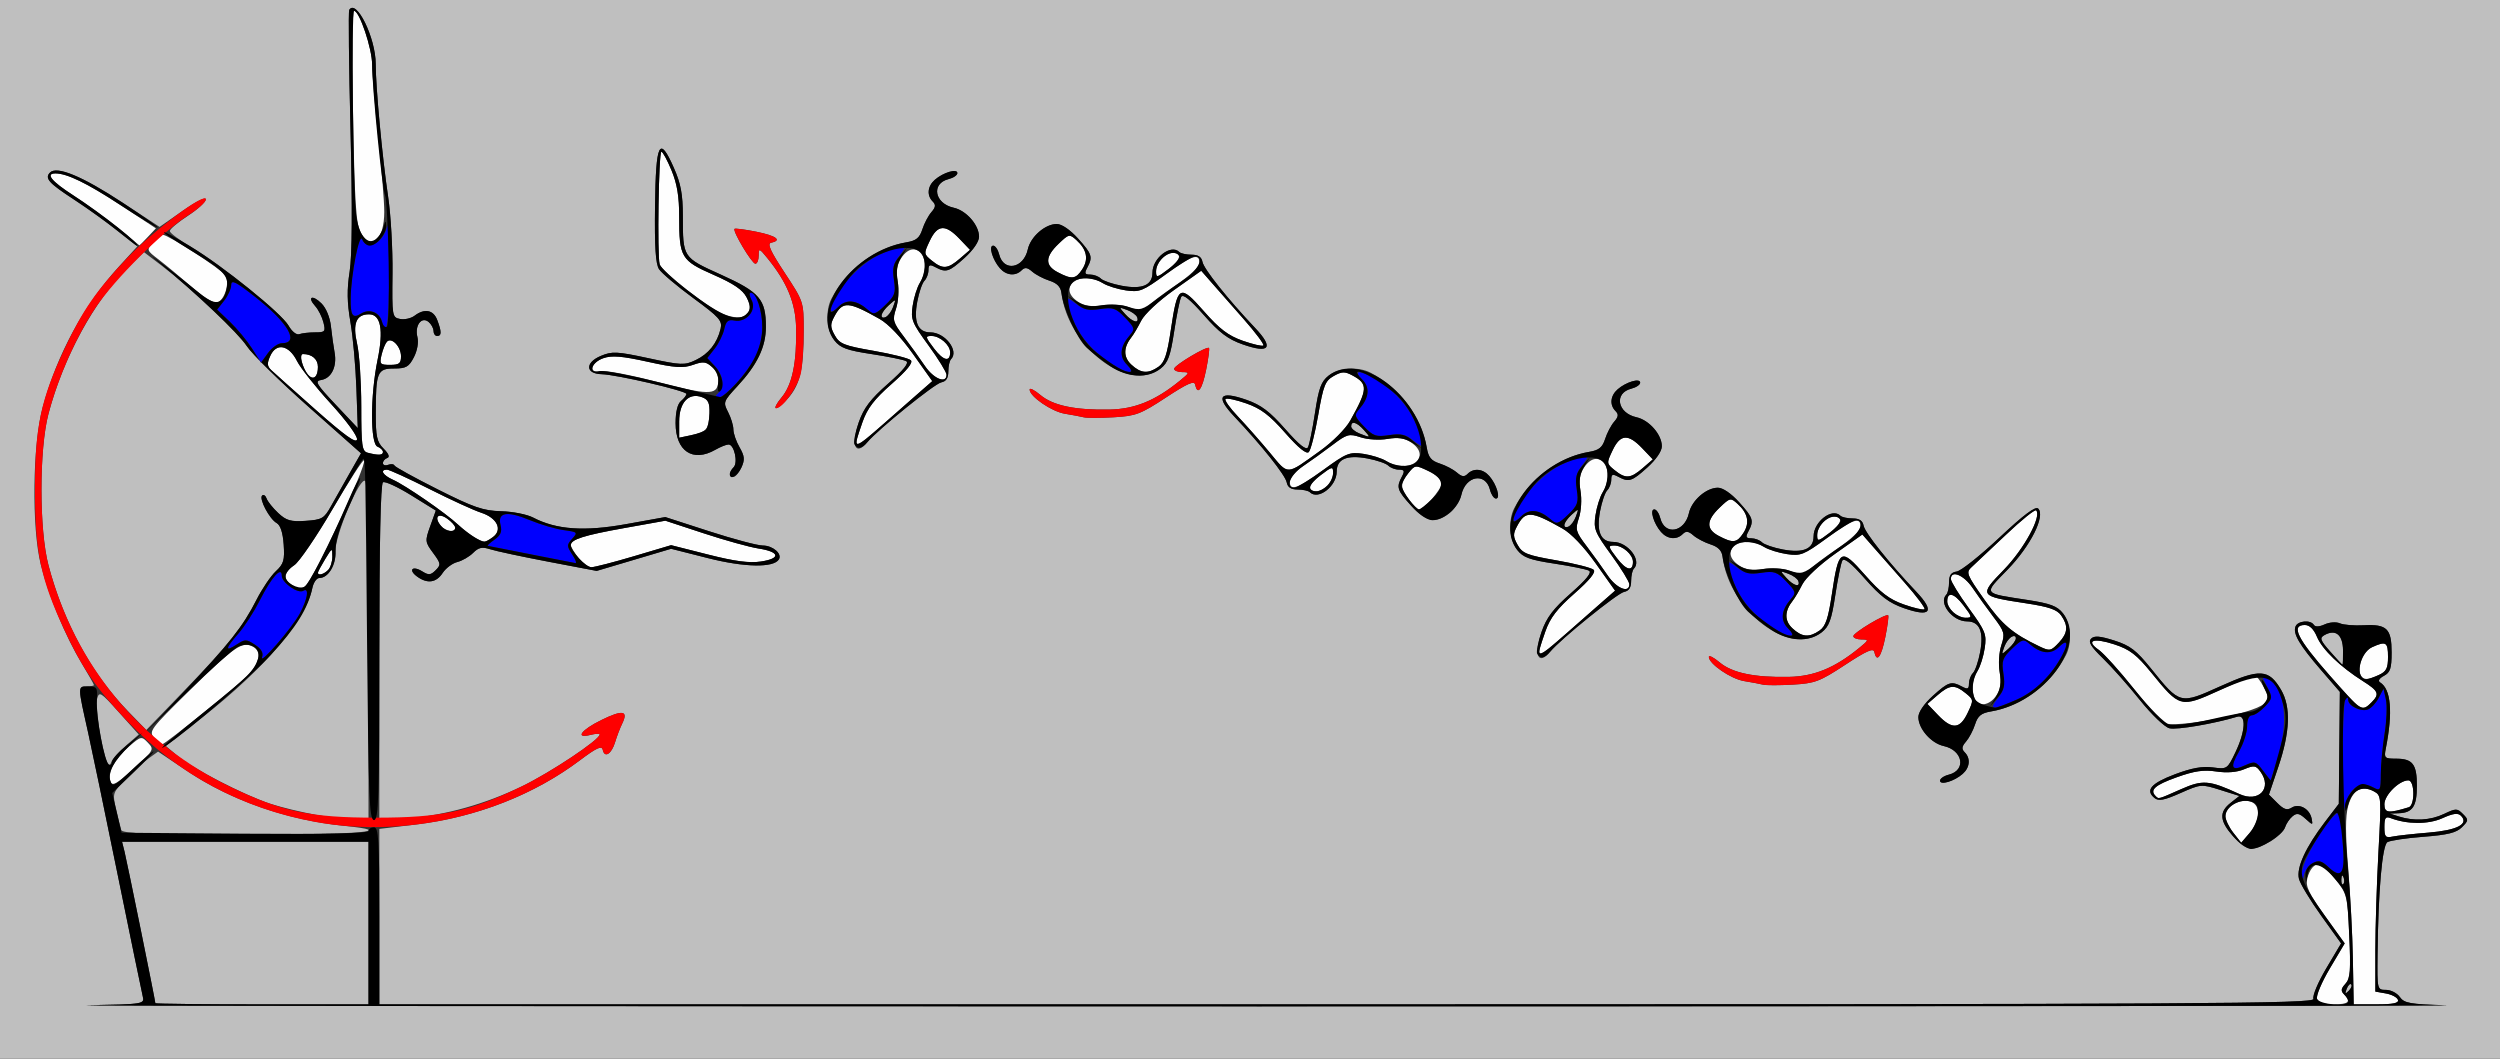 <?xml version="1.0" encoding="UTF-8" standalone="no"?>
<!-- Created with Inkscape (http://www.inkscape.org/) -->

<svg
   xmlns:dc="http://purl.org/dc/elements/1.1/"
   xmlns:cc="http://creativecommons.org/ns#"
   xmlns:rdf="http://www.w3.org/1999/02/22-rdf-syntax-ns#"
   xmlns:svg="http://www.w3.org/2000/svg"
   xmlns="http://www.w3.org/2000/svg"
   version="1.1"
   width="692"
   height="293"
   id="svg2">
  <rect width="100%" height="100%" fill="#333333" stroke="none"/>
  <defs
     id="defs6" />
  <g
     id="g2987">
    <path
       d="m 641.359,276.493 c -0.319,-0.831 1.267,-4.613 3.536,-8.433 l 4.114,-6.926 -5.499,-7.665 c -4.489,-6.257 -5.38,-8.152 -4.851,-10.317 0.611,-2.498 1.977,-4.102 3.524,-4.137 0.376,-0.008 2.229,1.897 4.118,4.235 3.371,4.171 3.445,4.465 3.979,15.874 0.462,9.866 0.299,11.869 -1.075,13.243 -1.264,1.264 -1.354,1.883 -0.412,2.826 2.078,2.078 1.344,2.807 -2.824,2.807 -2.669,0 -4.227,-0.509 -4.61,-1.507 z m 9.93,-10.745 c -0.116,-6.737 -0.705,-18.176 -1.309,-25.421 -0.789,-9.466 -0.794,-14.303 -0.017,-17.19 1.204,-4.473 3.707,-5.919 7.1,-4.104 2.103,1.126 2.125,1.405 1.288,16.805 -0.468,8.613 -0.851,20.83 -0.851,27.149 l 0,11.488 2.917,0.512 c 1.605,0.281 3.105,1.074 3.333,1.762 0.303,0.912 -1.295,1.25 -5.918,1.248 L 651.5,277.996 651.289,265.748 z M 618.182,230.504 C 616.982,228.979 616,226.916 616,225.922 c 0,-2.488 3.521,-4.736 6.519,-4.163 3.285,0.628 3.368,5.098 0.163,8.824 l -2.318,2.695 -2.182,-2.774 z M 660,228.912 c 0,-2.535 0.322,-3.002 1.705,-2.472 4.619,1.773 10.468,1.786 14.356,0.033 2.966,-1.338 4.298,-1.515 5.13,-0.682 2.296,2.296 -1.031,4.027 -8.997,4.679 -4.232,0.347 -8.707,0.841 -9.944,1.099 -1.954,0.407 -2.25,0.057 -2.25,-2.657 z m 0,-6.32 C 660,220.073 664.1,216 666.635,216 c 1.762,0 1.868,6.908 0.115,7.448 -5.679,1.75 -6.75,1.614 -6.75,-0.856 z m -63.333,-2.258 c -1.685,-1.685 -0.188,-3.023 5.777,-5.162 4.966,-1.781 7.491,-2.154 11.014,-1.625 2.952,0.443 5.676,0.228 7.691,-0.607 2.787,-1.155 3.27,-1.088 4.524,0.627 3.378,4.619 -0.428,8.699 -5.803,6.222 -8.401,-3.871 -10.119,-4.01 -16.225,-1.309 -6.43,2.844 -6.08,2.751 -6.976,1.854 z M 30.586,216.364 c -0.907,-2.363 1.229,-6.415 5.149,-9.77 3.332,-2.851 3.431,-2.87 5.219,-1 1.774,1.855 1.668,2.046 -3.958,7.159 -4.691,4.263 -5.899,4.944 -6.41,3.611 z m 12.08,-12.18 c -1.554,-1.717 -1.028,-2.422 9.595,-12.86 12.722,-12.501 14.766,-13.914 17.787,-12.298 2.289,1.225 1.937,4.055 -0.916,7.369 C 67.163,188.681 45.769,206 44.914,206 c -0.332,0 -1.343,-0.817 -2.247,-1.816 z m 493.771,-6.261 -2.937,-3.077 2.806,-2.423 c 3.369,-2.91 4.747,-3.01 7.765,-0.566 2.255,1.826 2.265,1.916 0.564,5.5 -2.131,4.491 -4.308,4.641 -8.198,0.566 z m 62.48,2.147 c -0.871,-0.54 -4.623,-4.819 -8.339,-9.508 -3.716,-4.689 -7.953,-9.397 -9.415,-10.462 -3.916,-2.852 -1.889,-3.706 4.099,-1.726 4.335,1.433 6.165,2.857 10.613,8.257 7.578,9.201 7.933,9.286 18.499,4.427 4.854,-2.232 9.219,-4.058 9.7,-4.058 0.481,0 1.602,1.406 2.49,3.124 1.473,2.849 1.476,3.264 0.034,4.706 -2.717,2.717 -24.962,6.929 -27.682,5.241 z m 53.574,-4.836 C 651.936,194.831 648.512,191.125 644.882,187 c -9.018,-10.247 -10.866,-14 -6.895,-14 1.298,0 2.46,1.132 3.351,3.266 1.468,3.514 6.434,8.303 12.735,12.28 4.339,2.739 4.671,3.567 2.356,5.883 -1.744,1.744 -2.451,1.889 -3.937,0.806 z m -105.884,-1.816 c -0.982,-2.56 -0.703,-5.335 0.775,-7.703 0.76,-1.218 1.657,-4.073 1.993,-6.345 0.562,-3.802 0.214,-4.675 -4.382,-10.979 C 542.247,164.625 540,160.971 540,160.271 c 0,-2.599 3.582,-1.136 6,2.452 1.375,2.04 3.986,5.672 5.802,8.07 3.059,4.039 3.218,4.614 2.166,7.804 -0.646,1.956 -0.844,5.177 -0.459,7.456 0.493,2.917 0.237,4.685 -0.939,6.479 -1.826,2.787 -5.05,3.265 -5.963,0.885 z m 106.878,-6.443 c -1.248,-2.02 0.608,-6.697 3.111,-7.837 3.862,-1.76 4.404,-1.427 4.404,2.701 0,3.144 -0.461,4.05 -2.547,5 -3.133,1.427 -4.153,1.455 -4.968,0.136 z M 426,180.384 c 0,-0.339 0.787,-2.853 1.75,-5.588 1.333,-3.787 3.254,-6.296 8.061,-10.523 4.193,-3.688 5.977,-5.885 5.315,-6.547 -0.548,-0.548 -5.172,-1.723 -10.276,-2.611 -8.207,-1.428 -9.452,-1.923 -10.776,-4.286 -1.274,-2.275 -1.296,-3.046 -0.145,-5.197 2.324,-4.342 3.808,-4.266 12.523,0.642 2.456,1.383 5.969,5.066 9.277,9.726 l 5.324,7.5 -3.277,2.865 c -1.802,1.576 -6.283,5.513 -9.956,8.75 C 427.395,180.777 426,181.717 426,180.384 z m 138.5,-1.468 c -7.42,-3.551 -10.34,-6.03 -15.194,-12.898 -4.971,-7.033 -5.183,-7.576 -3.547,-9.061 0.957,-0.869 5.228,-4.89 9.489,-8.936 4.262,-4.046 8.022,-7.084 8.356,-6.75 1.595,1.595 -3.301,10.625 -8.883,16.378 -7.031,7.248 -6.957,7.363 6.061,9.344 6.375,0.97 8.62,1.743 9.75,3.356 1.998,2.853 1.844,4.869 -0.571,7.462 -2.255,2.42 -2.576,2.485 -5.461,1.105 z m -68.354,-4.994 c -2.255,-2.101 -2.217,-4.778 0.109,-7.683 0.555,-0.694 1.738,-2.704 2.628,-4.468 0.926,-1.836 4.823,-5.475 9.118,-8.515 l 7.5,-5.309 2.865,3.277 c 1.576,1.802 5.564,6.339 8.862,10.082 3.299,3.742 5.764,7.038 5.478,7.324 -0.286,0.286 -2.851,-0.301 -5.701,-1.304 -4.03,-1.419 -6.424,-3.237 -10.775,-8.185 -6.728,-7.652 -7.284,-7.328 -9.169,5.342 -0.994,6.684 -1.735,8.878 -3.389,10.037 -2.885,2.021 -4.886,1.862 -7.525,-0.596 z m 44.425,-4.493 C 539.707,168.564 539,167.241 539,166.488 c 0,-2.794 1.855,-2.367 4.44,1.022 2.478,3.248 2.525,3.49 0.683,3.49 -1.089,0 -2.687,-0.707 -3.551,-1.571 z M 80.75,161.92 c -2.456,-1.431 -2.177,-3.594 0.709,-5.485 1.353,-0.886 6.131,-7.893 10.62,-15.57 4.488,-7.677 8.392,-13.727 8.676,-13.444 0.978,0.978 -14.07,33.209 -16.255,34.813 -1.286,0.944 -1.639,0.915 -3.75,-0.315 z M 445,159.277 c -1.375,-2.04 -3.986,-5.672 -5.802,-8.07 -3.059,-4.039 -3.218,-4.614 -2.166,-7.804 0.646,-1.956 0.844,-5.177 0.459,-7.456 -0.493,-2.917 -0.237,-4.685 0.939,-6.479 4.025,-6.143 9.108,0.536 5.188,6.818 -0.76,1.218 -1.657,4.073 -1.993,6.345 -0.562,3.802 -0.214,4.675 4.382,10.979 2.746,3.767 4.993,7.42 4.993,8.12 0,2.599 -3.582,1.136 -6,-2.452 z M 88,158.524 c 0,-0.262 0.898,-1.949 1.996,-3.75 1.951,-3.2 1.996,-3.217 2,-0.724 0.002,1.403 -0.536,3.09 -1.196,3.75 -1.203,1.203 -2.8,1.616 -2.8,0.724 z m 407,-0.656 c -1.375,-0.553 -4.443,-0.717 -6.817,-0.365 -3.128,0.464 -4.987,0.201 -6.75,-0.954 -6.117,-4.008 0.596,-9.069 6.852,-5.166 1.218,0.76 4.073,1.657 6.345,1.993 3.802,0.562 4.675,0.214 10.979,-4.382 7.306,-5.327 9.391,-6.045 9.391,-3.235 0,1.046 -2.647,3.553 -6.535,6.189 -3.594,2.437 -7.024,5.021 -7.622,5.742 -1.266,1.526 -2.406,1.561 -5.843,0.179 z m -47.44,-3.378 C 445.083,151.242 445.035,151 446.878,151 c 2.279,0 5.122,2.504 5.122,4.512 0,2.794 -1.855,2.367 -4.44,-1.022 z M 160.073,154.365 C 158.933,152.916 158,151.357 158,150.9 c 0,-1.581 3.567,-2.721 14.843,-4.741 l 11.328,-2.03 10.665,3.507 c 5.866,1.929 12.652,3.813 15.082,4.186 5.928,0.911 6.306,2.767 0.735,3.603 -3.233,0.485 -7.207,-0.038 -14.664,-1.928 l -10.229,-2.593 -10.253,3.048 C 169.867,155.628 164.554,157 163.699,157 c -0.855,0 -2.486,-1.186 -3.626,-2.635 z M 131.5,148.836 c -1.1,-0.607 -3.219,-2.234 -4.708,-3.617 C 123.231,141.914 112.232,134.335 108.75,132.785 105.967,131.547 105.063,130 107.123,130 c 0.618,0 5.905,2.414 11.75,5.364 5.845,2.95 12.293,5.903 14.329,6.562 4.414,1.428 5.993,4.727 3.229,6.748 -2.157,1.577 -2.354,1.584 -4.931,0.162 z m 344.25,-0.496 c -3.553,-1.871 -3.482,-4.264 0.233,-7.823 2.894,-2.772 3.042,-2.804 4.974,-1.055 2.898,2.623 3.429,5.301 1.603,8.088 -1.803,2.752 -2.855,2.874 -6.81,0.79 z M 503,148.122 C 503,145.843 505.504,143 507.512,143 c 2.794,0 2.367,1.855 -1.022,4.44 C 503.242,149.917 503,149.965 503,148.122 z m -380.972,-2.589 c -1.977,-2.383 -0.788,-3.754 1.727,-1.993 1.235,0.865 2.245,1.997 2.245,2.516 0,1.458 -2.613,1.114 -3.972,-0.523 z m 268.045,-7.168 c -2.552,-3.244 -2.588,-4.507 -0.216,-7.436 1.826,-2.255 1.916,-2.265 5.5,-0.564 2.163,1.026 3.643,2.446 3.643,3.495 0,1.631 -4.809,7.14 -6.232,7.14 -0.342,0 -1.555,-1.186 -2.695,-2.635 z m -27.504,-3.254 c -0.302,-0.489 1.021,-2.087 2.941,-3.551 3.248,-2.478 3.49,-2.525 3.49,-0.683 0,3.515 -4.887,6.732 -6.431,4.234 z M 357.007,133.25 c 0.004,-0.963 1.676,-2.875 3.716,-4.25 2.04,-1.375 5.672,-3.986 8.07,-5.802 4.039,-3.059 4.614,-3.218 7.804,-2.166 1.956,0.646 5.177,0.844 7.456,0.459 2.917,-0.493 4.685,-0.237 6.479,0.939 6.143,4.025 -0.536,9.108 -6.818,5.188 -1.218,-0.76 -4.073,-1.657 -6.345,-1.993 -3.802,-0.562 -4.675,-0.214 -10.979,4.382 -7.3,5.322 -9.395,6.046 -9.384,3.243 z m 89.922,-3.107 c -2.255,-1.826 -2.265,-1.916 -0.564,-5.5 2.131,-4.491 4.308,-4.641 8.198,-0.566 l 2.937,3.077 -2.806,2.423 c -3.369,2.91 -4.747,3.01 -7.765,0.566 z m -95.497,-4.914 c -2.627,-3.151 -6.583,-7.633 -8.792,-9.959 -2.209,-2.326 -3.748,-4.497 -3.421,-4.824 0.327,-0.327 2.926,0.226 5.776,1.229 4.022,1.416 6.423,3.236 10.731,8.136 3.688,4.193 5.885,5.977 6.547,5.315 0.548,-0.548 1.723,-5.172 2.611,-10.276 1.428,-8.207 1.923,-9.452 4.286,-10.776 2.275,-1.274 3.046,-1.296 5.197,-0.145 4.342,2.324 4.267,3.795 -0.642,12.534 -1.246,2.218 -4.869,5.857 -8.226,8.263 -9.717,6.964 -8.712,6.928 -14.068,0.503 z M 101.75,125.311 c -1.548,-0.404 -1.75,-1.886 -1.75,-12.808 0,-6.793 -0.522,-14.614 -1.161,-17.38 C 97.552,89.548 98.59,87 102.147,87 c 3.262,0 4.076,4.313 2.37,12.569 -2.044,9.896 -2.054,23.288 -0.018,24.069 0.825,0.317 1.5,0.977 1.5,1.469 0,0.927 -1.254,0.987 -4.25,0.204 z M 87.5,113.539 c -6.05,-5.359 -11.642,-10.356 -12.427,-11.105 -1.153,-1.099 -1.199,-1.862 -0.24,-3.966 1.675,-3.675 5.166,-2.974 7.391,1.484 0.948,1.899 5.143,7.189 9.322,11.756 4.359,4.763 7.462,9.001 7.277,9.939 -0.232,1.178 -3.398,-1.088 -11.322,-8.108 z m 149.5,8.845 c 0,-0.339 0.787,-2.853 1.75,-5.588 1.333,-3.787 3.254,-6.296 8.061,-10.523 4.193,-3.688 5.977,-5.885 5.315,-6.547 -0.548,-0.548 -5.172,-1.723 -10.276,-2.611 -8.207,-1.428 -9.452,-1.923 -10.776,-4.286 -1.274,-2.275 -1.296,-3.046 -0.145,-5.197 2.324,-4.342 3.808,-4.266 12.523,0.642 2.456,1.383 5.969,5.066 9.277,9.726 l 5.324,7.5 -3.277,2.865 c -1.802,1.576 -6.283,5.513 -9.956,8.75 C 238.395,122.777 237,123.717 237,122.384 z m -49,-5.748 c 0,-5.275 2.673,-8.078 6.365,-6.676 1.683,0.639 2.109,1.59 2.014,4.495 -0.142,4.34 -0.794,5.105 -5.13,6.019 l -3.25,0.685 0,-4.523 z m -7,-11.147 c -6.875,-1.787 -13.512,-3.029 -14.75,-2.761 -3.477,0.755 -2.818,-2.335 0.764,-3.583 2.34,-0.816 5.079,-0.595 12.25,0.988 7.63,1.684 9.814,1.834 12.558,0.862 2.845,-1.008 3.605,-0.92 5.297,0.612 1.212,1.097 1.861,2.775 1.679,4.34 -0.41,3.519 -2.727,3.459 -17.797,-0.459 z M 85.236,103.739 C 83.668,101.779 82.756,98 83.851,98 86.348,98 88,99.412 88,101.548 c 0,2.8 -1.394,3.905 -2.764,2.191 z M 256,101.277 c -1.375,-2.04 -3.986,-5.672 -5.802,-8.07 -3.059,-4.039 -3.218,-4.614 -2.166,-7.804 0.646,-1.956 0.844,-5.177 0.459,-7.456 -0.493,-2.917 -0.237,-4.685 0.939,-6.479 4.025,-6.143 9.108,0.536 5.188,6.818 -0.76,1.218 -1.657,4.073 -1.993,6.345 -0.562,3.802 -0.214,4.675 4.382,10.979 2.746,3.767 4.993,7.42 4.993,8.12 0,2.599 -3.582,1.136 -6,-2.452 z m 57.146,-0.355 c -2.255,-2.101 -2.217,-4.778 0.109,-7.683 0.555,-0.694 1.738,-2.704 2.628,-4.468 0.926,-1.836 4.823,-5.475 9.118,-8.515 l 7.5,-5.309 2.865,3.277 c 1.576,1.802 5.564,6.339 8.862,10.082 3.299,3.742 5.764,7.038 5.478,7.324 -0.286,0.286 -2.851,-0.301 -5.701,-1.304 -4.03,-1.419 -6.424,-3.237 -10.775,-8.185 -6.728,-7.652 -7.284,-7.328 -9.169,5.342 -0.994,6.684 -1.735,8.878 -3.389,10.037 -2.885,2.021 -4.886,1.862 -7.525,-0.596 z M 105.61,98.25 c 0.356,-1.512 1.021,-3.158 1.477,-3.658 C 108.36,93.198 111,95.917 111,98.622 111,100.601 110.493,101 107.981,101 c -2.784,0 -2.969,-0.214 -2.371,-2.75 z M 258.56,96.49 C 256.083,93.242 256.035,93 257.878,93 260.157,93 263,95.504 263,97.512 c 0,2.794 -1.855,2.367 -4.44,-1.022 z M 200,86.879 C 196.221,85.377 183.158,75.091 182.6,73.178 181.876,70.699 182.32,42 183.082,42 c 0.358,0 1.612,2.31 2.785,5.133 1.557,3.746 2.133,7.242 2.133,12.935 0,11.171 0.524,12.052 9.505,16 5.579,2.452 8.072,4.149 9.145,6.223 2.457,4.751 -0.723,6.945 -6.651,4.588 z M 312,84.868 c -1.375,-0.553 -4.443,-0.717 -6.817,-0.365 -3.128,0.464 -4.987,0.201 -6.75,-0.954 -6.117,-4.008 0.596,-9.069 6.852,-5.166 1.218,0.76 4.073,1.657 6.345,1.993 3.802,0.562 4.675,0.214 10.979,-4.382 C 329.915,70.666 332,69.948 332,72.758 c 0,1.046 -2.647,3.553 -6.535,6.189 -3.594,2.437 -7.024,5.021 -7.622,5.742 -1.266,1.526 -2.406,1.561 -5.843,0.179 z M 52.892,79.286 c -3.025,-2.632 -7.051,-5.971 -8.946,-7.421 -3.42,-2.616 -3.431,-2.651 -1.54,-4.75 C 43.453,65.952 44.655,65 45.076,65 c 1.522,0 16.252,9.541 17.287,11.197 1.343,2.149 -0.269,7.161 -2.437,7.579 -0.843,0.162 -4.009,-1.858 -7.034,-4.49 z M 292.75,75.339 c -3.553,-1.871 -3.482,-4.264 0.233,-7.823 2.894,-2.772 3.042,-2.804 4.974,-1.055 2.898,2.623 3.429,5.301 1.603,8.088 -1.803,2.752 -2.855,2.874 -6.81,0.79 z M 320,75.122 C 320,72.843 322.504,70 324.512,70 c 2.794,0 2.367,1.855 -1.022,4.44 C 320.242,76.917 320,76.965 320,75.122 z m -62.071,-2.979 c -2.255,-1.826 -2.265,-1.916 -0.564,-5.5 2.131,-4.491 4.308,-4.641 8.198,-0.566 l 2.937,3.077 -2.806,2.423 c -3.369,2.91 -4.747,3.01 -7.765,0.566 z M 33,63.343 C 29.975,60.856 24.462,56.84 20.75,54.417 14.294,50.205 12.439,48 15.351,48 c 3.185,0 8.778,2.724 17.98,8.755 l 9.83,6.444 -2.255,2.4 c -1.24,1.32 -2.289,2.369 -2.33,2.332 C 38.534,67.894 36.025,65.829 33,63.343 z m 67.091,1.431 C 98.472,62.182 98.184,57.672 97.626,26.25 97.4,13.463 97.556,3 97.974,3 c 1.518,0 5.026,10.383 5.029,14.883 0.002,2.539 0.762,11.592 1.691,20.117 0.928,8.525 1.679,17.836 1.669,20.691 -0.028,7.551 -3.345,10.769 -6.272,6.083 z"
       id="path2997"
       style="fill:#fefefe" />
    <path
       d="M 0,146.5 0,0 346,0 692,0 692,146.5 692,293 346,293 0,293 0,146.5 z m 677.07,131.752 c -10.018,-0.281 -11.6,-0.563 -12.807,-2.286 C 663.506,274.885 661.787,274 660.443,274 c -2.431,0 -2.443,-0.048 -2.337,-9.75 0.192,-17.64 1.296,-30.265 2.724,-31.146 0.732,-0.451 5.23,-1.121 9.997,-1.487 6.692,-0.514 9.116,-1.115 10.638,-2.637 1.855,-1.855 1.871,-2.072 0.273,-3.67 -1.597,-1.597 -1.911,-1.597 -5.252,-0.004 -3.736,1.782 -8.299,2.035 -12.486,0.695 l -2.5,-0.801 2.55,-0.1 c 3.788,-0.148 4.95,-1.933 4.95,-7.6 0,-5.979 -1.172,-7.5 -5.779,-7.5 -3.151,0 -3.343,-0.186 -2.838,-2.75 2.005,-10.182 1.463,-16.492 -1.58,-18.372 -0.653,-0.404 -0.238,-1.109 1.063,-1.806 1.771,-0.948 2.135,-2.053 2.135,-6.485 0,-6.58 -1.32,-7.865 -7.716,-7.514 -2.631,0.144 -5.6,-0.097 -6.598,-0.537 -1.022,-0.45 -2.862,-0.322 -4.214,0.294 -1.51,0.688 -2.621,0.737 -2.995,0.131 -0.907,-1.468 -4.469,-1.146 -5.085,0.46 -0.76,1.98 1.074,5.101 7.097,12.078 l 5.18,6 -0.146,15.5 -0.146,15.5 -3.822,5 c -5.355,7.004 -7.968,12.719 -7.206,15.756 0.345,1.376 3.11,5.962 6.144,10.191 l 5.516,7.688 -4.114,6.926 c -2.269,3.82 -3.855,7.601 -3.536,8.433 C 640.873,277.833 611.316,278 372.969,278 L 105,278 l 0,-24.28 0,-24.28 10.049,-1.202 c 16.823,-2.012 32.769,-8.249 45.451,-17.776 4.625,-3.475 6.077,-4.146 6.334,-2.929 0.506,2.39 2.429,1.214 3.427,-2.094 0.487,-1.616 1.378,-3.949 1.981,-5.186 1.739,-3.571 0.112,-3.841 -5.769,-0.957 -5.656,2.774 -7.434,5.236 -2.972,4.116 1.375,-0.345 2.5,-0.392 2.5,-0.104 0,1.448 -13.582,10.5 -21.5,14.329 -10.204,4.935 -21.024,7.965 -31.995,8.959 L 105,227.276 l 0,-46.579 c 0,-30.078 0.355,-46.799 1.003,-47.199 0.552,-0.341 4.07,1.28 7.818,3.603 l 6.815,4.223 -1.542,4.289 c -1.487,4.136 -1.459,4.402 0.79,7.444 2.153,2.912 2.208,3.28 0.708,4.78 -1.371,1.371 -1.949,1.422 -3.706,0.325 -2.704,-1.689 -3.979,-0.434 -1.444,1.421 2.844,2.079 5.302,1.737 7.087,-0.987 0.867,-1.323 2.688,-2.684 4.048,-3.025 1.36,-0.341 3.333,-1.481 4.384,-2.532 1.524,-1.524 2.481,-1.727 4.725,-0.999 1.547,0.502 8.811,2.055 16.142,3.451 l 13.329,2.539 10.301,-3.062 10.301,-3.062 10.229,2.593 c 10.13,2.568 18.149,2.708 19.61,0.344 C 216.564,153.278 213.907,151 211.118,151 c -1.45,0 -8.111,-1.772 -14.802,-3.938 l -12.165,-3.938 -10.782,1.944 c -11.654,2.102 -19.358,1.558 -25.827,-1.822 -1.673,-0.874 -5.658,-1.658 -8.854,-1.741 -4.935,-0.129 -7.575,-1.038 -17.5,-6.03 -6.429,-3.233 -11.83,-6.213 -12.003,-6.621 -0.173,-0.408 -0.961,-0.494 -1.75,-0.191 -0.789,0.303 -1.435,0.09 -1.435,-0.473 0,-0.563 0.534,-1.202 1.188,-1.419 0.764,-0.255 0.408,-1.175 -1,-2.583 -1.877,-1.877 -2.186,-3.289 -2.174,-9.938 0.02,-11.267 0.427,-12.25 5.077,-12.25 3.305,0 4.088,-0.446 5.465,-3.108 0.956,-1.849 1.354,-4.116 0.983,-5.596 -0.799,-3.185 1.14,-5.809 3.094,-4.187 C 119.385,89.734 120,90.865 120,91.622 120,92.38 120.45,93 121,93 c 1.258,0 1.264,-1.175 0.025,-4.435 -1.068,-2.809 -3.517,-3.266 -6.276,-1.172 -0.963,0.731 -2.763,1.136 -4,0.899 -2.195,-0.42 -2.245,-0.723 -2.105,-12.611 C 108.723,68.981 108.183,59.45 107.444,54.5 105.825,43.657 104,24.167 104,17.726 104,10.511 98.617,-0.477 96.664,2.75 96.414,3.163 96.573,18.125 97.017,36 c 0.537,21.635 0.458,34.729 -0.238,39.168 -0.778,4.963 -0.722,8.543 0.219,14 0.695,4.033 1.438,12.282 1.65,18.332 l 0.386,11 -6.132,-6.5 c -5.358,-5.68 -5.865,-6.54 -4.015,-6.82 2.821,-0.426 4.436,-3.69 3.735,-7.545 -0.314,-1.724 -0.772,-5.012 -1.018,-7.307 -0.266,-2.472 -1.329,-5.053 -2.61,-6.333 -2.521,-2.521 -4.075,-1.849 -1.733,0.749 0.87,0.966 1.891,2.994 2.269,4.506 0.635,2.545 0.461,2.75 -2.34,2.75 -1.665,0 -3.626,0.226 -4.358,0.502 C 82.077,92.786 80.799,91.768 79.882,90.151 77.947,86.739 61.275,73.27 52.939,68.385 49.673,66.471 47,64.479 47,63.96 c 0,-0.519 2.242,-2.41 4.982,-4.202 2.74,-1.792 4.99,-3.855 5,-4.585 0.01,-0.767 -2.688,0.564 -6.397,3.157 L 44.17,62.814 33.797,56.01 C 22.78,48.785 15.735,45.865 13.855,47.745 c -1.557,1.557 -0.357,2.959 6.005,7.024 3.102,1.981 8.457,5.814 11.9,8.516 l 6.26,4.914 -5.04,5.514 c -9.785,10.707 -17.154,24.285 -21.166,39.004 -2.821,10.347 -3.093,33.334 -0.517,43.613 2.151,8.584 6.764,19.729 11.248,27.175 C 24.445,186.66 26,189.413 26,189.621 26,189.83 25.049,190 23.887,190 c -2.375,0 -2.376,-0.017 0.547,13 0.926,4.125 4.576,21.675 8.11,39 3.534,17.325 6.663,32.501 6.954,33.725 0.526,2.218 0.483,2.225 -15.235,2.527 -8.669,0.167 137.237,0.307 324.237,0.312 187,0.005 334.857,-0.135 328.57,-0.312 z M 43,277.679 C 43,277.04 35.15,238.427 34.476,235.75 L 33.783,233 67.892,233 102,233 l 0,22.5 0,22.5 -29.5,0 C 56.275,278 43,277.856 43,277.679 z m 606.564,-3.972 c 0.376,-0.986 0.935,-1.541 1.243,-1.233 0.308,0.308 6.4e-4,1.115 -0.683,1.793 -0.988,0.98 -1.102,0.865 -0.56,-0.56 z m -1.485,-30.29 c 0.048,-1.165 0.285,-1.402 0.604,-0.604 0.289,0.722 0.253,1.584 -0.079,1.917 -0.332,0.332 -0.569,-0.258 -0.525,-1.312 z M 33.559,229.75 c -0.208,-0.688 -0.85,-3.275 -1.426,-5.75 -1.027,-4.407 -0.972,-4.579 2.659,-8.334 2.039,-2.109 4.89,-4.687 6.334,-5.73 l 2.627,-1.896 8.018,5.367 C 64.005,221.595 79.468,226.996 95.25,228.593 110.262,230.112 100.201,231 67.969,231 41.612,231 33.852,230.718 33.559,229.75 z m 53.782,-4.229 c -3.937,-0.714 -9.562,-2.08 -12.5,-3.035 -7.101,-2.308 -21.551,-9.753 -25.644,-13.213 L 45.919,206.5 l 10.179,-8 c 17.207,-13.523 28.496,-26.815 30.365,-35.75 0.316,-1.512 1.172,-2.75 1.901,-2.75 2.479,0 4.724,-3.62 4.481,-7.226 -0.289,-4.295 7.045,-21.55 8.311,-19.554 0.447,0.704 0.82,22.093 0.828,47.531 L 102,227 98.25,226.91 c -2.062,-0.05 -6.971,-0.675 -10.908,-1.389 z M 29.631,211 c -1.513,-3.768 -3.354,-15.384 -2.774,-17.507 0.607,-2.223 0.955,-2.01 6.1,3.727 l 5.457,6.084 -3.554,3.098 c -1.955,1.704 -3.795,3.773 -4.09,4.598 -0.476,1.333 -0.603,1.333 -1.138,0 z m 5.734,-14.217 C 25.298,186.423 17.63,172.341 13.429,156.5 c -2.604,-9.816 -2.604,-32.184 0,-42 4.129,-15.567 12.666,-31.269 21.959,-40.39 l 4.426,-4.344 4.843,3.691 c 8.433,6.427 21.42,18.705 23.842,22.542 1.284,2.034 8.88,9.496 16.881,16.584 l 14.547,12.886 -3.148,5.516 c -1.732,3.034 -4.069,7.167 -5.193,9.185 -1.867,3.35 -2.474,3.698 -6.975,4.002 -4.144,0.28 -5.357,-0.066 -7.605,-2.169 C 75.534,140.626 74.092,138.825 73.802,138 c -0.29,-0.825 -0.848,-1.204 -1.239,-0.843 -0.948,0.877 2.022,6.511 4.022,7.631 1.033,0.578 1.707,2.647 1.935,5.937 0.302,4.361 0.004,5.371 -2.186,7.412 -1.394,1.3 -3.794,4.846 -5.332,7.88 -3.809,7.514 -7.698,12.406 -20.004,25.163 l -10.501,10.886 -5.133,-5.283 z M 645,180.348 c -2.79,-3.178 -2.996,-3.77 -1.583,-4.561 3.092,-1.73 5.079,-0.101 5.132,4.205 0.027,2.205 -0.039,4.008 -0.146,4.008 -0.107,0 -1.638,-1.644 -3.402,-3.652 z m -16.602,52.58 c 1.932,-1.14 3.775,-2.899 4.096,-3.91 0.321,-1.01 1.249,-2.39 2.063,-3.065 1.195,-0.992 1.884,-0.865 3.578,0.66 2.056,1.851 2.09,1.851 1.731,-0.005 -0.528,-2.731 -3.461,-4.352 -5.522,-3.053 -1.282,0.809 -2.18,0.52 -3.981,-1.282 l -2.326,-2.326 2.613,-7.723 c 3.252,-9.613 3.501,-16.567 0.761,-21.259 -3.389,-5.803 -5.875,-5.951 -16.825,-1.004 -11.197,5.059 -11.144,5.072 -19.172,-4.891 -4.092,-5.078 -5.797,-6.38 -10.178,-7.772 -3.986,-1.266 -5.544,-1.391 -6.421,-0.514 -0.876,0.876 -0.084,2.196 3.263,5.437 2.431,2.354 7.033,7.54 10.225,11.524 3.247,4.052 6.856,7.509 8.191,7.844 2.002,0.502 12.28,-1.25 18.754,-3.197 2.559,-0.77 2.326,3.978 -0.483,9.839 -2.239,4.671 -2.317,4.723 -6.267,4.187 -2.854,-0.387 -5.862,0.16 -10.5,1.912 -6.6,2.493 -8.241,4.395 -5.649,6.547 1.138,0.944 2.633,0.663 7.183,-1.349 5.68,-2.512 5.807,-2.522 11.037,-0.874 l 5.29,1.668 -2.431,1.912 c -3.24,2.549 -3.063,4.976 0.673,9.232 3.58,4.077 5.42,4.338 10.295,1.462 z M 543.25,214.227 c 2.023,-1.776 2.265,-4.312 0.574,-6.003 -0.902,-0.902 -0.816,-1.59 0.37,-2.95 0.85,-0.976 1.979,-3.122 2.509,-4.77 0.757,-2.356 1.693,-3.119 4.38,-3.571 8.548,-1.436 16.553,-7.451 20.786,-15.617 1.738,-3.353 1.349,-8.77 -0.827,-11.537 -1.582,-2.011 -3.462,-2.724 -9.75,-3.699 -12.668,-1.964 -12.333,-1.456 -5.564,-8.434 6.323,-6.519 10.486,-14.833 8.448,-16.871 -0.741,-0.741 -3.941,1.651 -10.739,8.032 -5.326,4.998 -10.64,9.224 -11.809,9.391 -1.56,0.223 -2.126,1.012 -2.126,2.964 0,1.464 -0.338,3.001 -0.75,3.417 -2.281,2.298 1.665,7.422 5.715,7.422 3.482,0 4.693,2.831 3.635,8.497 -0.481,2.573 -1.375,5.179 -1.987,5.791 -0.612,0.612 -1.113,1.939 -1.113,2.948 0,1.505 -0.349,1.649 -1.934,0.8 -2.948,-1.578 -3.74,-1.324 -8.063,2.581 -2.412,2.179 -4.003,4.51 -4.003,5.865 0,3.225 3.527,7.256 7.021,8.023 5.323,1.169 6.304,6.695 1.407,7.924 -1.335,0.335 -2.428,1.081 -2.428,1.658 0,1.348 3.929,0.179 6.25,-1.86 z m 11.558,-35.236 c 0.486,-1.313 1.403,-2.561 2.038,-2.772 1.847,-0.616 1.335,1.309 -0.883,3.316 -2.004,1.814 -2.023,1.805 -1.154,-0.544 z m -44.059,5.03 c 5.904,-3.881 7.828,-4.729 8.075,-3.558 0.656,3.118 1.931,1.385 3.039,-4.129 0.626,-3.117 0.981,-5.823 0.79,-6.015 -0.601,-0.601 -9.652,4.806 -9.652,5.767 0,0.503 1.012,0.917 2.25,0.919 2.129,0.005 2.089,0.136 -0.75,2.445 -6.697,5.447 -12.377,7.771 -19.345,7.913 -9.529,0.194 -15.685,-1.096 -19.151,-4.012 C 474.352,181.96 473,181.272 473,181.822 c 0,1.926 6.094,6.104 9.779,6.705 2.046,0.334 4.396,0.777 5.221,0.986 0.825,0.209 4.537,0.205 8.249,-0.008 6.133,-0.353 7.456,-0.853 14.5,-5.484 z m -81.648,-3.642 c 2.88,-3.47 18.573,-16.169 20.434,-16.535 1.36,-0.267 1.965,-1.2 1.965,-3.026 0,-1.452 0.338,-2.979 0.75,-3.395 2.281,-2.298 -1.665,-7.422 -5.715,-7.422 -3.482,0 -4.693,-2.831 -3.635,-8.497 0.481,-2.573 1.375,-5.179 1.987,-5.791 0.612,-0.612 1.113,-1.939 1.113,-2.948 0,-1.505 0.349,-1.649 1.934,-0.8 2.948,1.578 3.74,1.324 8.063,-2.581 2.412,-2.179 4.003,-4.51 4.003,-5.865 0,-3.225 -3.527,-7.256 -7.021,-8.023 -5.323,-1.169 -6.304,-6.695 -1.407,-7.924 1.335,-0.335 2.428,-1.081 2.428,-1.658 0,-1.348 -3.929,-0.179 -6.25,1.86 -2.023,1.776 -2.265,4.312 -0.574,6.003 0.902,0.902 0.816,1.59 -0.37,2.95 -0.85,0.976 -1.979,3.122 -2.509,4.77 -0.757,2.356 -1.693,3.119 -4.38,3.571 -8.548,1.436 -16.553,7.451 -20.786,15.617 -1.743,3.362 -1.349,8.77 0.841,11.554 1.622,2.063 3.444,2.732 10.25,3.765 4.552,0.691 8.867,1.569 9.588,1.95 0.905,0.479 -0.643,2.414 -5,6.25 -4.889,4.304 -6.716,6.714 -8.109,10.694 -2.252,6.438 -0.921,9.48 2.399,5.48 z M 433,145.238 c 0,-0.511 0.917,-1.758 2.038,-2.772 2.004,-1.814 2.023,-1.805 1.154,0.544 C 435.312,145.389 433,147.003 433,145.238 z m 71.239,29.789 c 2.063,-1.622 2.732,-3.444 3.765,-10.25 0.691,-4.552 1.569,-8.867 1.95,-9.588 0.479,-0.905 2.414,0.643 6.25,5 4.341,4.931 6.702,6.712 10.793,8.144 7.459,2.61 8.663,0.981 3.391,-4.587 -7.587,-8.014 -14.149,-16.248 -14.54,-18.246 -0.273,-1.396 -1.189,-2 -3.031,-2 -1.452,0 -2.979,-0.338 -3.395,-0.75 -2.298,-2.281 -7.422,1.665 -7.422,5.715 0,3.482 -2.831,4.693 -8.497,3.635 -2.573,-0.481 -5.179,-1.375 -5.791,-1.987 -0.612,-0.612 -1.939,-1.113 -2.948,-1.113 -1.505,0 -1.649,-0.349 -0.8,-1.934 1.578,-2.948 1.324,-3.74 -2.581,-8.063 C 479.205,136.591 476.873,135 475.519,135 c -3.225,0 -7.256,3.527 -8.023,7.021 -1.169,5.323 -6.695,6.304 -7.924,1.407 C 459.236,142.092 458.49,141 457.914,141 c -1.348,0 -0.179,3.929 1.86,6.25 1.776,2.023 4.312,2.265 6.003,0.574 0.902,-0.902 1.59,-0.816 2.95,0.37 0.976,0.85 3.124,1.977 4.774,2.505 2.086,0.667 3.091,1.696 3.298,3.38 1.847,15.025 18.657,27.858 27.441,20.949 z m -9.773,-15.065 c -1.814,-2.004 -1.805,-2.023 0.544,-1.154 1.313,0.486 2.561,1.403 2.772,2.038 0.616,1.847 -1.309,1.335 -3.316,-0.883 z m -93.177,-17.974 c 1.407,-1.107 2.854,-3.36 3.216,-5.008 1.169,-5.323 6.695,-6.304 7.924,-1.407 0.335,1.335 1.081,2.428 1.658,2.428 1.348,0 0.179,-3.929 -1.86,-6.25 -1.776,-2.023 -4.312,-2.265 -6.003,-0.574 -0.902,0.902 -1.59,0.816 -2.95,-0.37 -0.976,-0.85 -3.122,-1.979 -4.77,-2.509 -2.356,-0.757 -3.119,-1.693 -3.571,-4.38 -1.436,-8.548 -7.451,-16.553 -15.617,-20.786 -3.362,-1.743 -8.77,-1.349 -11.554,0.841 -2.063,1.622 -2.732,3.444 -3.765,10.25 -0.691,4.552 -1.569,8.867 -1.95,9.588 -0.479,0.905 -2.414,-0.643 -6.25,-5 -4.341,-4.931 -6.702,-6.712 -10.793,-8.144 -7.459,-2.61 -8.663,-0.981 -3.391,4.587 7.587,8.014 14.149,16.248 14.54,18.246 0.273,1.396 1.189,2 3.031,2 1.452,0 2.979,0.338 3.395,0.75 2.298,2.281 7.422,-1.665 7.422,-5.715 0,-3.482 2.831,-4.693 8.497,-3.635 2.573,0.481 5.179,1.375 5.791,1.987 0.612,0.612 1.939,1.113 2.948,1.113 1.505,0 1.649,0.349 0.8,1.934 -1.578,2.948 -1.324,3.74 2.581,8.063 4.08,4.516 6.813,5.026 10.672,1.991 z M 376.25,119.969 c -1.238,-0.497 -2.25,-1.369 -2.25,-1.937 0,-1.632 1.53,-1.209 3.5,0.968 2.008,2.219 1.958,2.258 -1.25,0.969 z m -171.02,9.426 c 0.977,-2.145 0.885,-3.13 -0.521,-5.581 -0.94,-1.637 -1.708,-3.862 -1.708,-4.945 0,-1.083 -0.658,-3.24 -1.461,-4.794 -1.414,-2.734 -1.33,-2.968 2.595,-7.2 C 209.615,100.964 212,95.996 212,90.49 c 0,-7.617 -1.711,-9.616 -12.346,-14.421 -10.73,-4.848 -10.62,-4.679 -10.64,-16.291 -0.011,-6.028 -0.558,-8.953 -2.498,-13.339 -4.012,-9.071 -4.983,-7.087 -5.206,10.643 -0.142,11.272 0.156,15.957 1.111,17.423 0.718,1.103 4.979,4.703 9.469,8 7.238,5.315 8.097,6.278 7.569,8.495 -0.95,3.994 -3.305,6.959 -6.883,8.665 -3.092,1.475 -4.011,1.439 -13.056,-0.509 -8.774,-1.889 -10.071,-1.953 -13.202,-0.645 -4.41,1.843 -4.29,4.948 0.196,5.069 4.196,0.113 23.486,4.6 23.486,5.462 0,0.392 -0.675,1.272 -1.5,1.957 -0.958,0.795 -1.5,3.007 -1.5,6.122 0,7.75 4.762,10.944 11,7.378 1.375,-0.786 3.014,-1.445 3.642,-1.465 1.577,-0.049 2.711,5.012 1.414,6.309 -1.341,1.341 -1.358,2.655 -0.034,2.655 0.562,0 1.555,-1.172 2.208,-2.605 z m 34.871,-7.017 c 2.88,-3.47 18.573,-16.169 20.434,-16.535 1.36,-0.267 1.965,-1.2 1.965,-3.026 0,-1.452 0.338,-2.979 0.75,-3.395 C 265.531,97.125 261.585,92 257.535,92 c -3.482,0 -4.693,-2.831 -3.635,-8.497 0.481,-2.573 1.375,-5.179 1.987,-5.791 C 256.499,77.101 257,75.774 257,74.765 c 0,-1.505 0.349,-1.649 1.934,-0.8 2.948,1.578 3.74,1.324 8.063,-2.581 C 269.409,69.205 271,66.873 271,65.518 c 0,-3.225 -3.527,-7.256 -7.021,-8.023 -5.323,-1.169 -6.304,-6.695 -1.407,-7.924 C 263.908,49.236 265,48.49 265,47.914 c 0,-1.348 -3.929,-0.179 -6.25,1.86 -2.023,1.776 -2.265,4.312 -0.574,6.003 0.902,0.902 0.816,1.59 -0.37,2.95 -0.85,0.975 -1.979,3.122 -2.509,4.77 -0.757,2.356 -1.693,3.119 -4.38,3.571 -8.548,1.436 -16.553,7.451 -20.786,15.617 -1.743,3.362 -1.349,8.77 0.841,11.554 1.622,2.063 3.444,2.732 10.25,3.765 4.552,0.691 8.867,1.569 9.588,1.95 0.905,0.479 -0.643,2.414 -5,6.25 -4.889,4.304 -6.716,6.714 -8.109,10.694 -2.252,6.438 -0.921,9.48 2.399,5.48 z M 244,87.238 c 0,-0.511 0.917,-1.758 2.038,-2.772 2.004,-1.814 2.023,-1.805 1.154,0.544 C 246.312,87.389 244,89.003 244,87.238 z m 78.749,22.782 c 5.904,-3.881 7.828,-4.729 8.075,-3.558 0.656,3.118 1.931,1.385 3.039,-4.129 0.626,-3.117 0.981,-5.823 0.79,-6.015 C 334.051,95.717 325,101.125 325,102.085 c 0,0.503 1.012,0.917 2.25,0.919 2.129,0.005 2.089,0.136 -0.75,2.445 -6.697,5.447 -12.377,7.771 -19.345,7.913 -9.529,0.194 -15.685,-1.096 -19.151,-4.012 C 286.352,107.96 285,107.272 285,107.822 c 0,1.926 6.094,6.104 9.779,6.705 2.046,0.334 4.396,0.777 5.221,0.986 0.825,0.209 4.537,0.205 8.249,-0.008 6.133,-0.353 7.456,-0.853 14.5,-5.484 z m -104.377,-0.05 c 3.133,-3.723 4.103,-8.1 4.096,-18.471 -0.006,-7.972 -0.024,-8.028 -5.274,-16 -4.001,-6.076 -4.899,-8.078 -3.731,-8.323 3.118,-0.656 1.385,-1.931 -4.129,-3.039 -3.117,-0.626 -5.823,-0.981 -6.015,-0.79 C 202.717,63.949 208.125,73 209.085,73 c 0.503,0 0.917,-1.012 0.919,-2.25 0.005,-2.129 0.136,-2.089 2.445,0.75 5.447,6.697 7.771,12.377 7.913,19.345 0.194,9.529 -1.096,15.685 -4.012,19.151 -1.391,1.653 -2.078,3.005 -1.528,3.005 0.55,0 2.147,-1.363 3.549,-3.029 z m 102.867,-7.944 c 2.063,-1.622 2.732,-3.444 3.765,-10.25 0.691,-4.552 1.569,-8.867 1.95,-9.588 0.479,-0.905 2.414,0.643 6.25,5 4.341,4.931 6.702,6.712 10.793,8.144 7.459,2.61 8.663,0.981 3.391,-4.587 C 339.801,82.732 333.24,74.498 332.848,72.5 c -0.273,-1.396 -1.189,-2 -3.031,-2 -1.452,0 -2.979,-0.338 -3.395,-0.75 C 324.125,67.469 319,71.415 319,75.465 c 0,3.482 -2.831,4.693 -8.497,3.635 -2.573,-0.481 -5.179,-1.375 -5.791,-1.987 C 304.101,76.501 302.774,76 301.765,76 c -1.505,0 -1.649,-0.349 -0.8,-1.934 1.578,-2.948 1.324,-3.74 -2.581,-8.063 C 296.205,63.591 293.873,62 292.519,62 c -3.225,0 -7.256,3.527 -8.023,7.021 -1.169,5.323 -6.695,6.304 -7.924,1.407 C 276.236,69.092 275.49,68 274.914,68 c -1.348,0 -0.179,3.929 1.86,6.25 1.776,2.023 4.312,2.265 6.003,0.574 0.902,-0.902 1.59,-0.816 2.95,0.37 0.976,0.85 3.124,1.977 4.774,2.505 2.086,0.667 3.091,1.696 3.298,3.38 1.847,15.025 18.657,27.858 27.441,20.949 z m -9.773,-15.065 c -1.814,-2.004 -1.805,-2.023 0.544,-1.154 1.313,0.486 2.561,1.403 2.772,2.038 0.616,1.847 -1.309,1.335 -3.316,-0.883 z"
       id="path2995"
       style="fill:#bfbfbf" />
    <path
       d="M 87.342,227.521 C 66.993,223.828 49.157,214.267 35.191,199.565 26.599,190.519 22.843,185.075 17.867,174.457 11.271,160.382 9.674,152.789 9.674,135.5 c 0,-17.289 1.597,-24.882 8.193,-38.957 4.976,-10.618 8.732,-16.062 17.325,-25.108 7.243,-7.625 21.81,-18.477 21.807,-16.245 -9.84e-4,0.72 -2.138,2.654 -4.75,4.296 C 45.045,64.017 31.806,77.195 26.472,85.146 21.054,93.22 16.138,104.284 13.429,114.5 c -2.604,9.816 -2.604,32.184 0,42 7.315,27.578 25.21,49.291 50.643,61.45 14.07,6.727 21.954,8.381 39.928,8.381 18.201,0 25.97,-1.668 40.5,-8.695 7.918,-3.829 21.5,-12.882 21.5,-14.329 0,-0.288 -1.125,-0.241 -2.5,0.104 -4.462,1.12 -2.684,-1.342 2.972,-4.116 5.881,-2.884 7.509,-2.614 5.769,0.957 -0.602,1.237 -1.494,3.57 -1.981,5.186 -0.998,3.309 -2.921,4.485 -3.427,2.094 -0.257,-1.217 -1.709,-0.546 -6.334,2.929 -20.09,15.094 -48.054,21.615 -73.158,17.059 z M 488,189.513 c -0.825,-0.209 -3.174,-0.653 -5.221,-0.986 C 479.094,187.926 473,183.748 473,181.822 c 0,-0.55 1.352,0.138 3.005,1.528 3.466,2.916 9.622,4.206 19.151,4.012 6.967,-0.142 12.648,-2.465 19.345,-7.913 2.839,-2.31 2.879,-2.441 0.75,-2.445 -1.238,-0.003 -2.25,-0.416 -2.25,-0.919 0,-0.961 9.051,-6.368 9.652,-5.767 0.191,0.191 -0.164,2.898 -0.79,6.015 -1.107,5.514 -2.383,7.247 -3.039,4.129 -0.246,-1.171 -2.171,-0.323 -8.075,3.558 -7.044,4.631 -8.367,5.131 -14.5,5.484 -3.712,0.214 -7.424,0.217 -8.249,0.008 z m -188,-74 c -0.825,-0.209 -3.174,-0.653 -5.221,-0.986 C 291.094,113.926 285,109.748 285,107.822 c 0,-0.55 1.352,0.138 3.005,1.528 3.466,2.916 9.622,4.206 19.151,4.012 6.967,-0.142 12.648,-2.465 19.345,-7.913 2.839,-2.31 2.879,-2.441 0.75,-2.445 -1.238,-0.003 -2.25,-0.416 -2.25,-0.919 0,-0.961 9.051,-6.368 9.652,-5.767 0.191,0.191 -0.164,2.898 -0.79,6.015 -1.107,5.514 -2.383,7.247 -3.039,4.129 -0.246,-1.171 -2.171,-0.323 -8.075,3.558 -7.044,4.631 -8.367,5.131 -14.5,5.484 -3.712,0.214 -7.424,0.217 -8.249,0.008 z m -83.649,-5.518 c 2.916,-3.466 4.206,-9.622 4.012,-19.151 -0.142,-6.967 -2.465,-12.648 -7.913,-19.345 -2.31,-2.839 -2.441,-2.879 -2.445,-0.75 -0.003,1.238 -0.416,2.25 -0.919,2.25 -0.961,0 -6.368,-9.051 -5.767,-9.652 0.191,-0.191 2.898,0.164 6.015,0.79 5.514,1.107 7.247,2.383 4.129,3.039 -1.168,0.246 -0.271,2.247 3.731,8.323 5.25,7.972 5.269,8.028 5.274,16 0.003,4.4 -0.344,9.674 -0.771,11.721 -0.782,3.75 -5.021,9.779 -6.874,9.779 -0.55,0 0.138,-1.352 1.528,-3.005 z"
       id="path2993"
       style="fill:#fe0000" />
    <path
       d="m 637.136,241.941 c -0.153,-2.869 5.773,-13.468 9.087,-16.256 2.027,-1.705 2.162,-2.717 2.217,-16.667 0.033,-8.169 0.397,-15.189 0.809,-15.602 0.412,-0.412 0.75,-0.241 0.75,0.381 0,1.62 3.566,3.306 5.458,2.58 0.881,-0.338 2.209,-1.773 2.951,-3.188 l 1.348,-2.573 0.668,3.04 c 0.367,1.672 0.2,5.921 -0.371,9.442 -0.571,3.521 -1.042,8.555 -1.046,11.187 -0.007,4.569 -0.103,4.734 -2.134,3.647 -5.781,-3.094 -9.566,4.198 -8.368,16.123 0.776,7.728 -0.336,9.392 -3.985,5.963 -1.889,-1.775 -2.716,-1.985 -4.356,-1.107 -1.113,0.596 -2.22,2.097 -2.458,3.336 -0.399,2.074 -0.444,2.049 -0.57,-0.307 z M 626.401,213.335 c -1.932,-2.587 -2.299,-2.702 -4.874,-1.529 -3.876,1.766 -4.365,0.705 -1.76,-3.821 C 620.995,205.85 622,202.73 622,201.052 622,199.184 622.514,198 623.326,198 c 0.729,0 2.339,-1.079 3.578,-2.398 2.165,-2.305 2.189,-2.521 0.614,-5.568 -1.585,-3.064 -1.575,-3.135 0.284,-2.14 4.727,2.53 5.798,12.052 2.524,22.422 l -1.836,5.817 -2.089,-2.798 z m -73.395,-20.07 c 1.717,-2.182 2.028,-3.552 1.544,-6.785 -0.539,-3.593 -0.267,-4.377 2.404,-6.936 2.76,-2.644 3.159,-2.756 4.779,-1.333 3.165,2.78 5.987,3.069 8.216,0.84 2.254,-2.254 2.696,-1.149 0.906,2.265 -2.917,5.567 -7.542,10.098 -12.58,12.326 -6.885,3.045 -7.903,2.972 -5.269,-0.376 z M 72.562,181.824 c 0.395,-1.112 -0.272,-2.244 -1.983,-3.365 -2.394,-1.569 -2.757,-1.572 -5.078,-0.051 -3.334,2.184 -3.155,1.102 0.507,-3.069 1.654,-1.884 4.317,-6.02 5.918,-9.192 C 75.135,159.789 78,156.585 78,159.355 c 0,1.932 4.491,5.078 5.956,4.173 1.693,-1.046 1.197,2.266 -0.938,6.263 -2.189,4.098 -11.404,14.704 -10.456,12.035 z M 492.5,174.814 c -5.711,-3.214 -9.957,-7.598 -12.142,-12.539 -3.045,-6.885 -2.972,-7.903 0.376,-5.269 2.182,1.717 3.552,2.028 6.785,1.544 3.593,-0.539 4.377,-0.267 6.936,2.404 2.644,2.76 2.756,3.159 1.333,4.779 -2.78,3.165 -3.069,5.987 -0.84,8.216 2.228,2.228 0.844,2.718 -2.449,0.865 z M 147,153.459 c -6.325,-1.251 -11.713,-2.316 -11.973,-2.367 -0.26,-0.051 0.564,-0.818 1.83,-1.705 1.724,-1.208 2.151,-2.218 1.698,-4.022 -0.895,-3.568 1.73,-4.03 8.039,-1.414 2.971,1.231 7.217,2.482 9.435,2.78 3.842,0.515 3.955,0.628 2.37,2.379 -1.549,1.711 -1.549,2.013 -0.009,4.364 0.91,1.389 1.307,2.466 0.882,2.392 -0.425,-0.073 -5.948,-1.157 -12.273,-2.408 z m 272,-9.524 c 0,-4.228 7.621,-12.877 13.725,-15.576 6.885,-3.045 7.903,-2.972 5.269,0.376 -1.717,2.182 -2.028,3.552 -1.544,6.785 0.539,3.593 0.267,4.377 -2.404,6.936 -2.76,2.644 -3.159,2.756 -4.779,1.333 -3.165,-2.78 -5.987,-3.069 -8.216,-0.84 C 419.923,144.077 419,144.52 419,143.934 z m -27.962,-22.102 c -1.933,-1.567 -3.337,-1.865 -6.535,-1.385 -3.62,0.543 -4.395,0.275 -6.959,-2.401 -2.644,-2.76 -2.756,-3.159 -1.333,-4.779 2.78,-3.165 3.069,-5.987 0.84,-8.216 -2.25,-2.25 -1.158,-2.693 2.265,-0.919 5.749,2.98 10.499,7.985 12.682,13.361 1.245,3.068 2.093,5.748 1.883,5.956 -0.209,0.208 -1.489,-0.52 -2.843,-1.618 z M 198.8,108.8 c 1.823,-1.823 1.44,-4.916 -0.919,-7.427 l -2.119,-2.256 2.05,-2.606 c 1.127,-1.433 2.327,-3.868 2.666,-5.411 0.492,-2.242 1.064,-2.72 2.847,-2.379 3.267,0.625 6.198,-2.877 4.72,-5.639 C 207.431,81.937 207.323,81 207.804,81 209.347,81 211,85.958 211,90.587 c 0,2.471 -0.862,6.162 -1.916,8.203 C 206.728,103.353 200.698,110 198.915,110 c -1.023,0 -1.048,-0.267 -0.115,-1.2 z m 110.7,-6.986 c -5.711,-3.214 -9.957,-7.598 -12.142,-12.539 -3.045,-6.885 -2.972,-7.903 0.376,-5.269 2.182,1.717 3.552,2.028 6.785,1.544 3.593,-0.539 4.377,-0.267 6.936,2.404 2.644,2.76 2.756,3.159 1.333,4.779 -2.78,3.165 -3.069,5.987 -0.84,8.216 2.228,2.228 0.844,2.718 -2.449,0.865 z M 69.738,96.434 c -1.386,-2.164 -4.123,-5.464 -6.082,-7.335 l -3.563,-3.401 1.954,-2.484 C 63.121,81.848 64,79.883 64,78.848 64,77.34 65.319,78.003 70.634,82.18 79.794,89.378 83.035,95 78.024,95 c -1.022,0 -2.737,1.208 -3.812,2.684 L 72.257,100.367 69.738,96.434 z M 105.709,88.994 c -0.664,-2.54 -3.472,-3.623 -5.733,-2.21 -2.382,1.488 -2.986,0.617 -2.914,-4.2 0.098,-6.532 2.406,-18.342 3.191,-16.333 1.331,3.404 6.015,0.873 6.942,-3.75 0.221,-1.1 0.435,4.646 0.477,12.769 0.07,13.573 -0.663,18.696 -1.963,13.725 z M 230,85.934 c 0,-4.228 7.621,-12.877 13.725,-15.576 6.885,-3.045 7.903,-2.972 5.269,0.376 -1.717,2.182 -2.028,3.552 -1.544,6.785 0.539,3.593 0.267,4.377 -2.404,6.936 -2.76,2.644 -3.159,2.756 -4.779,1.333 -3.165,-2.78 -5.987,-3.069 -8.216,-0.84 C 230.923,86.077 230,86.52 230,85.934 z"
       id="path2991"
       style="fill:#0000fe" />
    <path
       d="m 24.263,278.252 c 15.718,-0.302 15.761,-0.309 15.235,-2.527 C 39.207,274.501 36.078,259.325 32.544,242 29.01,224.675 25.36,207.125 24.434,203 c -3.006,-13.385 -3.005,-13 -0.023,-13 2.422,0 2.619,0.306 2.407,3.75 -0.276,4.488 2.048,17.049 3.298,17.821 0.486,0.301 0.893,-0.043 0.902,-0.762 0.01,-0.72 1.922,-2.817 4.25,-4.66 L 39.5,202.797 36,206.251 c -4.647,4.586 -6.23,7.449 -5.46,9.874 0.571,1.8 1.171,1.493 5.988,-3.063 C 39.471,210.278 42.144,208 42.467,208 c 0.323,0 -2.113,2.587 -5.412,5.75 l -5.998,5.75 1.297,5.5 1.297,5.5 34.175,0.263 C 90.41,230.937 102,230.683 102,230.013 102,229.456 102.675,229 103.5,229 c 1.293,0 1.5,3.389 1.5,24.5 l 0,24.5 267.969,0 c 238.347,0 267.905,-0.167 267.39,-1.507 -0.319,-0.831 1.267,-4.613 3.536,-8.433 l 4.114,-6.926 -5.516,-7.688 c -3.034,-4.228 -5.799,-8.814 -6.144,-10.191 -0.762,-3.037 1.851,-8.752 7.206,-15.756 l 3.822,-5 0.146,-15.5 0.146,-15.5 -5.18,-6 c -6.023,-6.977 -7.857,-10.098 -7.097,-12.078 0.616,-1.606 4.178,-1.928 5.085,-0.46 0.374,0.606 1.485,0.557 2.995,-0.131 1.352,-0.616 3.193,-0.745 4.214,-0.294 0.998,0.44 3.966,0.681 6.598,0.537 6.397,-0.351 7.716,0.934 7.716,7.514 0,4.432 -0.364,5.537 -2.135,6.485 -1.301,0.696 -1.716,1.402 -1.063,1.806 3.043,1.881 3.586,8.19 1.58,18.372 -0.505,2.564 -0.313,2.75 2.838,2.75 4.608,0 5.779,1.521 5.779,7.5 0,5.667 -1.162,7.452 -4.95,7.6 l -2.55,0.1 L 664,226 c 4.187,1.341 8.75,1.087 12.486,-0.695 3.341,-1.593 3.655,-1.593 5.252,0.004 1.598,1.598 1.582,1.815 -0.273,3.67 -1.522,1.522 -3.946,2.123 -10.638,2.637 -4.767,0.366 -9.265,1.036 -9.997,1.487 -1.428,0.881 -2.533,13.507 -2.724,31.146 -0.105,9.702 -0.094,9.75 2.337,9.75 1.344,0 3.063,0.884 3.82,1.966 1.207,1.723 2.788,2.005 12.807,2.286 6.286,0.176 -141.57,0.317 -328.57,0.312 -187,-0.005 -332.907,-0.145 -324.237,-0.312 z M 102,255.5 l 0,-22.5 -34.108,0 -34.108,0 0.693,2.75 C 35.15,238.427 43,277.04 43,277.679 43,277.856 56.275,278 72.5,278 l 29.5,0 0,-22.5 z m 548,21.7 c 0,-0.44 -0.529,-1.329 -1.176,-1.976 -0.902,-0.902 -0.809,-1.59 0.397,-2.95 1.31,-1.477 1.484,-3.72 1.041,-13.422 -0.531,-11.643 -0.533,-11.65 -4.147,-15.825 -3.889,-4.493 -6.629,-4.749 -7.42,-0.693 l -0.422,2.165 -0.136,-2.215 c -0.081,-1.322 0.708,-2.667 1.958,-3.336 1.734,-0.928 2.511,-0.73 4.513,1.152 3.664,3.442 4.626,1.559 3.809,-7.456 C 648.036,228.44 647.326,225 646.84,225 c -1.018,0 -8.46,11.225 -9.395,14.172 -1.021,3.217 0.225,6.159 6.048,14.275 l 5.516,7.688 -4.114,6.926 c -2.269,3.82 -3.855,7.601 -3.536,8.433 C 641.967,278.077 650,278.734 650,277.2 z m 13.751,-0.45 c -0.229,-0.688 -1.729,-1.48 -3.333,-1.762 l -2.917,-0.512 0,-11.488 c 0,-6.319 0.383,-18.536 0.851,-27.149 0.837,-15.401 0.816,-15.68 -1.288,-16.805 -3.122,-1.671 -5.909,-0.358 -6.961,3.28 -0.722,2.496 -0.941,2.699 -1.012,0.936 -0.092,-2.298 3.054,-6.25 4.976,-6.25 0.586,0 1.936,0.466 3,1.035 1.787,0.956 1.935,0.67 1.942,-3.75 0.004,-2.632 0.475,-7.666 1.046,-11.187 0.571,-3.521 0.738,-7.77 0.371,-9.442 l -0.668,-3.04 -1.348,2.573 c -0.742,1.415 -2.069,2.85 -2.951,3.188 -1.933,0.742 -5.452,-0.971 -5.473,-2.663 -0.011,-0.859 -0.263,-0.823 -0.863,0.123 -1.118,1.764 -0.608,31.473 0.802,46.662 0.612,6.6 1.218,17.737 1.345,24.748 l 0.232,12.748 6.333,0.002 c 4.622,0.001 6.221,-0.336 5.918,-1.248 z m -12.944,-4.276 c -0.308,-0.308 -0.867,0.247 -1.243,1.233 -0.543,1.425 -0.428,1.54 0.56,0.56 0.683,-0.678 0.991,-1.485 0.683,-1.793 z m -2.124,-29.661 c -0.319,-0.798 -0.556,-0.561 -0.604,0.604 -0.043,1.054 0.193,1.645 0.525,1.312 0.332,-0.332 0.368,-1.195 0.079,-1.917 z m 23.511,-12.343 c 7.966,-0.652 11.293,-2.383 8.997,-4.679 -0.833,-0.833 -2.164,-0.656 -5.13,0.682 -3.888,1.753 -9.736,1.74 -14.356,-0.033 -1.382,-0.53 -1.705,-0.063 -1.705,2.472 0,2.714 0.296,3.064 2.25,2.657 1.238,-0.258 5.712,-0.753 9.944,-1.099 z M 666.75,223.448 C 668.503,222.908 668.396,216 666.635,216 664.1,216 660,220.073 660,222.592 c 0,2.47 1.071,2.606 6.75,0.856 z m -10.321,-29.019 c 2.315,-2.315 1.983,-3.143 -2.356,-5.883 -6.301,-3.978 -11.267,-8.766 -12.735,-12.28 C 640.446,174.132 639.285,173 637.987,173 c -3.971,0 -2.123,3.753 6.895,14 8.827,10.031 8.899,10.076 11.547,7.429 z m 2.024,-7.589 c 2.086,-0.95 2.547,-1.856 2.547,-5 0,-4.129 -0.542,-4.461 -4.404,-2.701 -3.541,1.613 -4.837,8.862 -1.584,8.862 0.492,0 2.04,-0.522 3.441,-1.161 z m -9.904,-6.848 c -0.052,-4.306 -2.04,-5.935 -5.132,-4.205 -1.413,0.791 -1.207,1.383 1.583,4.561 1.764,2.009 3.295,3.652 3.402,3.652 0.107,0 0.173,-1.804 0.146,-4.008 z m -30.445,51.474 c -3.736,-4.255 -3.913,-6.683 -0.673,-9.232 l 2.431,-1.912 -5.29,-1.668 c -5.23,-1.649 -5.356,-1.638 -11.037,0.874 -4.55,2.012 -6.045,2.293 -7.183,1.349 -2.592,-2.151 -0.951,-4.054 5.649,-6.547 4.638,-1.752 7.646,-2.3 10.5,-1.912 3.95,0.536 4.028,0.484 6.267,-4.187 2.809,-5.86 3.042,-10.608 0.483,-9.839 -6.474,1.947 -16.752,3.699 -18.754,3.197 -1.334,-0.335 -4.944,-3.792 -8.191,-7.844 -3.193,-3.985 -7.794,-9.171 -10.225,-11.524 -3.348,-3.241 -4.14,-4.56 -3.263,-5.437 0.876,-0.876 2.435,-0.752 6.421,0.514 4.381,1.391 6.087,2.693 10.178,7.772 8.028,9.964 7.974,9.95 19.172,4.891 10.95,-4.947 13.436,-4.799 16.825,1.004 2.74,4.691 2.491,11.645 -0.761,21.259 l -2.613,7.723 2.326,2.326 c 1.801,1.801 2.699,2.09 3.981,1.282 2.06,-1.3 4.993,0.322 5.522,3.053 0.359,1.856 0.325,1.856 -1.731,0.005 -1.693,-1.524 -2.383,-1.651 -3.578,-0.66 -0.814,0.676 -1.742,2.055 -2.063,3.065 -0.677,2.132 -6.758,5.982 -9.448,5.982 -1.012,0 -3.236,-1.591 -4.943,-3.535 z M 625,225.061 c 0,-2.216 -0.536,-2.93 -2.481,-3.302 -2.999,-0.573 -6.519,1.675 -6.519,4.163 0,0.995 0.982,3.057 2.182,4.582 l 2.182,2.774 2.318,-2.695 C 623.957,229.101 625,226.616 625,225.061 z m -21.357,-6.582 c 6.106,-2.7 7.824,-2.562 16.225,1.309 5.376,2.477 9.181,-1.603 5.803,-6.222 -1.254,-1.715 -1.737,-1.782 -4.524,-0.627 -2.015,0.835 -4.739,1.05 -7.691,0.607 -3.523,-0.528 -6.048,-0.156 -11.014,1.625 -5.965,2.139 -7.462,3.477 -5.777,5.162 0.896,0.896 0.546,0.99 6.976,-1.854 z m 27.305,-10.787 c 1.85,-6.884 2.049,-8.988 1.163,-12.281 -2.47,-9.174 -5.394,-9.878 -17.833,-4.289 -10.843,4.872 -10.886,4.861 -18.895,-5.017 -3.998,-4.931 -5.832,-6.334 -10.121,-7.743 -5.701,-1.873 -8.157,-1.081 -4.425,1.426 1.285,0.864 5.711,5.766 9.835,10.893 4.4,5.471 8.48,9.569 9.874,9.919 1.307,0.328 6.477,-0.348 11.49,-1.502 5.013,-1.154 9.911,-2.099 10.884,-2.099 0.973,0 2.55,-0.863 3.504,-1.917 1.36,-1.503 1.501,-2.353 0.655,-3.934 -0.594,-1.11 -1.062,-2.385 -1.04,-2.833 0.022,-0.449 0.734,0.466 1.583,2.032 1.452,2.679 1.41,2.989 -0.714,5.25 C 625.667,196.919 624.055,198 623.326,198 622.514,198 622,199.184 622,201.052 c 0,1.679 -1.005,4.798 -2.234,6.933 -2.605,4.526 -2.116,5.587 1.76,3.821 2.569,-1.17 2.944,-1.057 4.824,1.463 1.122,1.502 2.113,2.732 2.202,2.732 0.089,0 1.167,-3.738 2.395,-8.307 z M 101.622,179.75 c -0.441,-50.126 -0.495,-52.75 -1.07,-52.75 -0.202,0 -4.027,6.26 -8.501,13.912 -4.473,7.651 -9.24,14.637 -10.592,15.523 C 80.107,157.321 79,158.695 79,159.488 c 0,1.763 3.364,3.7 5.178,2.981 1.288,-0.51 6.943,-11.564 12.403,-24.244 1.486,-3.451 2.879,-6.098 3.096,-5.882 0.216,0.216 -1.247,3.94 -3.252,8.275 -2.401,5.192 -3.608,9.22 -3.535,11.804 0.112,4.02 -2.012,7.578 -4.525,7.578 -0.729,0 -1.585,1.238 -1.901,2.75 -1.17,5.595 -4.494,10.949 -11.525,18.563 C 69.074,187.663 53.013,201.567 46,206.364 c -3.665,2.507 2.005,-2.462 11.5,-10.078 11.075,-8.884 12.953,-10.768 13.93,-13.976 0.912,-2.997 -2.448,-4.894 -5.68,-3.206 -1.238,0.646 -7.425,6.175 -13.75,12.285 L 40.5,202.5 51,191.39 c 12.492,-13.218 16.271,-18.011 20.003,-25.373 1.538,-3.034 3.937,-6.581 5.332,-7.88 2.19,-2.041 2.487,-3.051 2.186,-7.412 -0.227,-3.29 -0.902,-5.358 -1.935,-5.937 -2,-1.12 -4.971,-6.754 -4.022,-7.631 0.391,-0.361 0.948,0.018 1.239,0.843 0.29,0.825 1.732,2.626 3.203,4.002 2.248,2.103 3.461,2.448 7.605,2.169 4.502,-0.304 5.108,-0.652 6.975,-4.002 1.125,-2.018 3.461,-6.151 5.193,-9.185 l 3.148,-5.516 -14.429,-12.782 C 77.561,105.656 69.815,98.046 68.284,95.776 65.818,92.119 54.988,81.83 43.458,72.191 41.281,70.371 42.2,70.933 45.5,73.441 c 3.3,2.508 7.662,5.967 9.693,7.688 4.171,3.533 6.408,3.31 7.424,-0.741 0.964,-3.84 -0.274,-5.263 -9.425,-10.838 -4.469,-2.723 -7.979,-5.096 -7.801,-5.274 0.178,-0.178 3.384,1.535 7.124,3.807 9.401,5.711 25.413,18.624 27.368,22.069 0.917,1.616 2.194,2.634 2.949,2.35 C 83.564,92.226 85.526,92 87.19,92 c 2.801,0 2.976,-0.205 2.34,-2.75 -0.377,-1.512 -1.399,-3.54 -2.269,-4.506 -2.342,-2.598 -0.788,-3.27 1.733,-0.749 1.281,1.281 2.344,3.861 2.61,6.333 0.247,2.295 0.705,5.583 1.018,7.307 0.701,3.855 -0.915,7.119 -3.735,7.545 -1.85,0.279 -1.343,1.14 4.015,6.82 l 6.132,6.5 -0.386,-11 c -0.212,-6.05 -0.955,-14.299 -1.65,-18.332 -0.941,-5.457 -0.997,-9.037 -0.219,-14 C 97.475,70.729 97.554,57.635 97.017,36 96.573,18.125 96.414,3.163 96.664,2.75 98.617,-0.477 104,10.511 104,17.726 c 0,6.441 1.825,25.932 3.444,36.774 0.739,4.95 1.279,14.481 1.2,21.181 -0.14,11.888 -0.09,12.191 2.105,12.611 1.237,0.237 3.037,-0.168 4,-0.899 2.758,-2.094 5.208,-1.636 6.276,1.172 C 122.264,91.825 122.258,93 121,93 c -0.55,0 -1,-0.62 -1,-1.378 0,-0.758 -0.615,-1.888 -1.367,-2.512 -1.955,-1.622 -3.894,1.001 -3.094,4.187 0.371,1.48 -0.027,3.747 -0.983,5.596 C 113.179,101.554 112.396,102 109.091,102 c -4.65,0 -5.057,0.983 -5.077,12.25 -0.012,6.649 0.297,8.061 2.174,9.938 1.408,1.408 1.764,2.329 1,2.583 -0.653,0.218 -1.188,0.856 -1.188,1.419 0,0.563 0.646,0.776 1.435,0.473 0.789,-0.303 1.577,-0.217 1.75,0.191 0.173,0.408 5.574,3.388 12.003,6.621 9.925,4.992 12.565,5.902 17.5,6.03 3.196,0.083 7.181,0.867 8.854,1.741 6.469,3.38 14.173,3.924 25.827,1.822 l 10.782,-1.944 12.165,3.938 c 6.691,2.166 13.352,3.938 14.802,3.938 2.789,0 5.446,2.278 4.48,3.841 -1.461,2.365 -9.481,2.224 -19.61,-0.344 l -10.229,-2.593 -10.301,3.062 -10.301,3.062 -13.329,-2.539 c -7.331,-1.397 -14.594,-2.95 -16.142,-3.451 -2.243,-0.727 -3.2,-0.525 -4.725,0.999 -1.051,1.051 -3.024,2.191 -4.384,2.532 -1.36,0.341 -3.182,1.703 -4.048,3.025 -1.785,2.724 -4.243,3.066 -7.087,0.987 -2.536,-1.854 -1.26,-3.109 1.444,-1.421 1.757,1.097 2.334,1.046 3.706,-0.325 1.499,-1.499 1.445,-1.868 -0.708,-4.78 -2.249,-3.042 -2.277,-3.309 -0.79,-7.444 l 1.542,-4.289 -6.815,-4.223 c -3.748,-2.322 -7.266,-3.944 -7.818,-3.603 C 105.356,133.898 105,150.574 105,180.559 105,220.904 104.806,227 103.519,227 c -1.281,0 -1.537,-6.378 -1.897,-47.25 z m -18.604,-9.96 c 2.135,-3.997 2.631,-7.309 0.938,-6.263 C 82.491,164.433 78,161.286 78,159.355 c 0,-2.769 -2.865,0.434 -6.074,6.792 -1.601,3.172 -4.264,7.308 -5.918,9.192 -3.662,4.171 -3.841,5.254 -0.507,3.069 2.321,-1.521 2.684,-1.517 5.078,0.051 1.712,1.121 2.378,2.253 1.983,3.365 -0.948,2.67 8.267,-7.937 10.456,-12.035 z M 90.8,157.8 c 0.66,-0.66 1.198,-2.348 1.196,-3.75 -0.004,-2.492 -0.049,-2.476 -2,0.724 C 88.898,156.575 88,158.262 88,158.524 c 0,0.892 1.597,0.479 2.8,-0.724 z m 84.706,-3.848 10.253,-3.048 10.229,2.593 c 7.457,1.89 11.431,2.413 14.664,1.928 5.571,-0.835 5.192,-2.692 -0.735,-3.603 -2.429,-0.373 -9.216,-2.257 -15.082,-4.186 l -10.665,-3.507 -11.328,2.03 C 161.567,148.18 158,149.319 158,150.9 c 0,1.632 4.174,6.1 5.699,6.1 0.855,0 6.168,-1.372 11.807,-3.048 z m -17.114,-0.478 c -1.541,-2.351 -1.54,-2.653 0.009,-4.364 1.585,-1.751 1.472,-1.864 -2.37,-2.379 -2.218,-0.298 -6.464,-1.549 -9.435,-2.78 -6.31,-2.615 -8.935,-2.153 -8.039,1.414 0.453,1.804 0.026,2.814 -1.698,4.022 -1.266,0.887 -2.09,1.654 -1.83,1.705 0.26,0.051 5.648,1.116 11.973,2.367 6.325,1.251 11.848,2.335 12.273,2.408 0.425,0.073 0.028,-1.003 -0.882,-2.392 z m -21.96,-4.801 c 2.764,-2.021 1.185,-5.32 -3.229,-6.748 -2.036,-0.659 -8.484,-3.612 -14.329,-6.562 C 113.028,132.414 107.74,130 107.123,130 c -2.06,0 -1.156,1.547 1.627,2.785 3.482,1.55 14.481,9.129 18.042,12.434 2.591,2.405 6.081,4.686 7.267,4.751 0.307,0.017 1.375,-0.566 2.373,-1.296 z M 126,146.057 c 0,-0.519 -1.01,-1.651 -2.245,-2.516 -2.515,-1.762 -3.705,-0.39 -1.727,1.993 1.359,1.637 3.972,1.982 3.972,0.523 z m -20,-20.95 c 0,-0.491 -0.675,-1.152 -1.5,-1.469 -2.036,-0.781 -2.027,-14.173 0.018,-24.069 C 106.223,91.313 105.409,87 102.147,87 98.59,87 97.552,89.548 98.839,95.123 99.478,97.889 100,105.71 100,112.503 c 0,10.921 0.202,12.403 1.75,12.808 2.996,0.783 4.25,0.723 4.25,-0.204 z M 91.545,111.708 c -4.179,-4.567 -8.375,-9.857 -9.322,-11.756 -2.225,-4.458 -5.716,-5.159 -7.391,-1.484 -0.959,2.104 -0.912,2.867 0.24,3.966 0.785,0.748 6.377,5.745 12.427,11.105 7.925,7.02 11.09,9.286 11.322,8.108 0.185,-0.938 -2.918,-5.176 -7.277,-9.939 z M 88,101.548 C 88,99.412 86.348,98 83.851,98 83.291,98 83.163,98.972 83.555,100.25 85.092,105.264 88,106.113 88,101.548 z m 23,-2.926 c 0,-2.705 -2.64,-5.424 -3.913,-4.03 -0.456,0.499 -1.12,2.145 -1.477,3.658 -0.598,2.536 -0.413,2.75 2.371,2.75 C 110.493,101 111,100.601 111,98.622 z M 78.024,95 C 83.035,95 79.794,89.378 70.634,82.18 65.319,78.003 64,77.34 64,78.848 c 0,1.035 -0.879,3 -1.954,4.366 l -1.954,2.484 3.563,3.401 c 1.959,1.871 4.696,5.171 6.082,7.335 l 2.519,3.934 1.955,-2.684 C 75.287,96.208 77.003,95 78.024,95 z m 29.557,-22.406 c -0.173,-9.544 -0.61,-17.832 -0.972,-18.418 -0.781,-1.263 -3.602,-29.656 -3.606,-36.293 C 103,13.435 99.498,3 98.008,3 c -0.78,0 -0.273,49.857 0.575,56.5 0.686,5.381 2.894,8.32 5.171,6.883 0.935,-0.59 2.003,-2.155 2.373,-3.478 0.53,-1.892 0.694,-1.996 0.773,-0.484 C 107.017,64.678 104.286,68 102.314,68 c -0.757,0 -1.684,-0.787 -2.061,-1.75 -0.786,-2.009 -3.093,9.801 -3.191,16.333 -0.072,4.817 0.532,5.688 2.914,4.2 2.261,-1.412 5.069,-0.329 5.733,2.21 0.285,1.091 0.894,1.752 1.353,1.468 0.459,-0.284 0.693,-8.324 0.52,-17.868 z M 537,216.086 c 0,-0.577 1.092,-1.323 2.428,-1.658 4.897,-1.229 3.916,-6.755 -1.407,-7.924 -3.493,-0.767 -7.021,-4.798 -7.021,-8.023 0,-1.355 1.591,-3.686 4.003,-5.865 4.323,-3.905 5.115,-4.159 8.063,-2.581 1.586,0.849 1.934,0.705 1.934,-0.8 0,-1.009 0.501,-2.336 1.113,-2.948 0.612,-0.612 1.506,-3.218 1.987,-5.791 C 549.158,174.831 547.947,172 544.465,172 c -4.05,0 -7.996,-5.125 -5.715,-7.422 0.412,-0.416 0.75,-1.953 0.75,-3.417 0,-1.952 0.567,-2.742 2.126,-2.964 1.169,-0.167 6.483,-4.393 11.809,-9.391 6.798,-6.38 9.997,-8.773 10.739,-8.032 2.038,2.038 -2.125,10.352 -8.448,16.871 -6.768,6.978 -7.104,6.47 5.564,8.434 6.288,0.975 8.168,1.688 9.75,3.699 6.744,8.573 -5.075,24.653 -19.958,27.154 -2.687,0.452 -3.624,1.215 -4.38,3.571 -0.529,1.648 -1.658,3.795 -2.509,4.77 -1.185,1.36 -1.271,2.048 -0.37,2.95 1.691,1.691 1.449,4.227 -0.574,6.003 -2.321,2.039 -6.25,3.207 -6.25,1.86 z m 7.635,-18.73 c 1.701,-3.584 1.692,-3.674 -0.564,-5.5 -3.018,-2.444 -4.396,-2.343 -7.765,0.566 l -2.806,2.423 2.937,3.077 c 3.89,4.075 6.067,3.925 8.198,-0.566 z m 13.64,-3.715 c 5.038,-2.228 9.663,-6.759 12.58,-12.326 1.789,-3.414 1.347,-4.518 -0.906,-2.265 -2.229,2.229 -5.051,1.94 -8.216,-0.84 -1.62,-1.423 -2.019,-1.311 -4.779,1.333 -2.676,2.564 -2.944,3.339 -2.401,6.959 0.493,3.289 0.199,4.547 -1.53,6.535 l -2.141,2.462 1.653,-2.717 c 1.202,-1.976 1.468,-3.812 0.975,-6.729 -0.385,-2.279 -0.187,-5.5 0.459,-7.456 1.053,-3.19 0.893,-3.765 -2.166,-7.804 -1.816,-2.398 -4.427,-6.03 -5.802,-8.07 -2.418,-3.587 -6,-5.051 -6,-2.452 0,0.699 2.247,4.353 4.993,8.12 4.596,6.304 4.944,7.177 4.382,10.979 -0.336,2.272 -1.233,5.127 -1.993,6.345 -1.499,2.403 -1.788,6.111 -0.617,7.92 0.628,0.97 2.629,1.795 5.456,2.25 0.397,0.064 3.121,-0.945 6.054,-2.242 z M 558,176.762 c 0,-1.765 -2.312,-0.15 -3.192,2.229 -0.869,2.348 -0.85,2.357 1.154,0.544 C 557.083,178.52 558,177.272 558,176.762 z m 11.961,1.05 c 2.415,-2.592 2.57,-4.609 0.571,-7.462 -1.13,-1.613 -3.375,-2.385 -9.75,-3.356 -13.017,-1.981 -13.092,-2.096 -6.061,-9.344 5.581,-5.754 10.478,-14.783 8.883,-16.378 -0.334,-0.334 -4.094,2.704 -8.356,6.75 -4.262,4.046 -8.532,8.068 -9.489,8.936 -1.636,1.485 -1.424,2.028 3.547,9.061 4.853,6.867 7.774,9.346 15.194,12.898 2.885,1.381 3.206,1.316 5.461,-1.105 z m -26.521,-10.302 C 540.855,164.121 539,163.694 539,166.488 c 0,2.008 2.843,4.512 5.122,4.512 1.842,0 1.795,-0.242 -0.683,-3.49 z m -117.928,13.509 c -0.334,-0.54 0.202,-3.294 1.191,-6.12 1.393,-3.981 3.22,-6.39 8.109,-10.694 4.357,-3.836 5.905,-5.771 5,-6.25 -0.721,-0.382 -5.036,-1.259 -9.588,-1.95 -6.806,-1.033 -8.628,-1.702 -10.25,-3.765 -6.757,-8.59 5.044,-24.668 19.945,-27.172 2.687,-0.452 3.624,-1.215 4.38,-3.571 0.529,-1.648 1.658,-3.795 2.509,-4.77 1.185,-1.36 1.271,-2.048 0.37,-2.95 -1.691,-1.691 -1.449,-4.227 0.574,-6.003 2.321,-2.039 6.25,-3.207 6.25,-1.86 0,0.577 -1.092,1.323 -2.428,1.658 -4.897,1.229 -3.916,6.755 1.407,7.924 3.493,0.767 7.021,4.798 7.021,8.023 0,1.355 -1.591,3.686 -4.003,5.865 -4.323,3.905 -5.115,4.159 -8.063,2.581 -1.586,-0.849 -1.934,-0.705 -1.934,0.8 0,1.009 -0.501,2.336 -1.113,2.948 -0.612,0.612 -1.506,3.218 -1.987,5.791 -1.059,5.666 0.152,8.497 3.635,8.497 4.05,0 7.996,5.125 5.715,7.422 -0.412,0.416 -0.75,1.943 -0.75,3.395 0,1.826 -0.606,2.759 -1.965,3.026 -1.86,0.366 -17.554,13.065 -20.434,16.535 -1.535,1.85 -2.712,2.06 -3.59,0.64 z m 8.309,-5.904 c 3.674,-3.237 8.154,-7.174 9.956,-8.75 L 447.054,163.5 441.73,156 c -3.308,-4.66 -6.821,-8.343 -9.277,-9.726 -8.715,-4.908 -10.2,-4.984 -12.523,-0.642 -1.151,2.15 -1.129,2.922 0.145,5.197 1.324,2.363 2.569,2.858 10.776,4.286 5.104,0.888 9.728,2.063 10.276,2.611 0.662,0.662 -1.122,2.859 -5.315,6.547 -4.807,4.227 -6.729,6.735 -8.061,10.523 -2.827,8.033 -2.692,8.04 6.071,0.319 z M 451,161.729 c 0,-0.699 -2.247,-4.353 -4.993,-8.12 -4.596,-6.304 -4.944,-7.177 -4.382,-10.979 0.336,-2.272 1.233,-5.127 1.993,-6.345 1.498,-2.401 1.79,-6.131 0.617,-7.881 -2.818,-4.204 -14.618,-0.524 -19.894,6.204 -5.133,6.546 -7.503,12.553 -3.29,8.341 2.229,-2.229 5.051,-1.94 8.216,0.84 1.62,1.423 2.019,1.311 4.779,-1.333 2.676,-2.564 2.944,-3.339 2.401,-6.959 -0.493,-3.289 -0.199,-4.547 1.53,-6.535 l 2.141,-2.462 -1.653,2.717 c -1.202,1.976 -1.468,3.812 -0.975,6.729 0.385,2.279 0.187,5.5 -0.459,7.456 -1.053,3.19 -0.893,3.765 2.166,7.804 1.816,2.398 4.427,6.03 5.802,8.07 2.418,3.587 6,5.051 6,2.452 z m 1,-6.216 C 452,153.504 449.157,151 446.878,151 c -1.842,0 -1.795,0.242 0.683,3.49 C 450.145,157.879 452,158.306 452,155.512 z m -15.808,-12.503 c 0.869,-2.348 0.85,-2.357 -1.154,-0.544 -2.218,2.007 -2.731,3.932 -0.883,3.316 0.635,-0.212 1.552,-1.459 2.038,-2.772 z m 18.502,-13.432 2.806,-2.423 -2.937,-3.077 c -3.89,-4.075 -6.067,-3.925 -8.198,0.566 -1.701,3.584 -1.692,3.674 0.564,5.5 3.018,2.444 4.396,2.343 7.765,-0.566 z m 35.695,44.821 c -2.139,-1.431 -5.097,-3.737 -6.574,-5.124 -2.699,-2.536 -6.464,-10.688 -7.018,-15.196 -0.207,-1.684 -1.211,-2.714 -3.298,-3.38 -1.65,-0.527 -3.798,-1.654 -4.774,-2.505 -1.36,-1.185 -2.048,-1.271 -2.95,-0.37 -1.691,1.691 -4.227,1.449 -6.003,-0.574 -2.039,-2.321 -3.207,-6.25 -1.86,-6.25 0.577,0 1.323,1.092 1.658,2.428 1.229,4.897 6.755,3.916 7.924,-1.407 0.767,-3.493 4.798,-7.021 8.023,-7.021 1.355,0 3.686,1.591 5.865,4.003 3.905,4.323 4.159,5.115 2.581,8.063 -0.849,1.586 -0.705,1.934 0.8,1.934 1.009,0 2.336,0.501 2.948,1.113 0.612,0.612 3.218,1.506 5.791,1.987 5.666,1.059 8.497,-0.152 8.497,-3.635 0,-4.05 5.125,-7.996 7.422,-5.715 0.416,0.412 1.943,0.75 3.395,0.75 1.842,0 2.758,0.604 3.031,2 0.391,1.998 6.953,10.232 14.54,18.246 5.272,5.568 4.068,7.197 -3.391,4.587 -4.092,-1.432 -6.452,-3.213 -10.793,-8.144 -3.836,-4.357 -5.771,-5.905 -6.25,-5 -0.382,0.721 -1.259,5.036 -1.95,9.588 -1.033,6.806 -1.702,8.628 -3.765,10.25 -3.562,2.802 -9.097,2.55 -13.849,-0.629 z m 4.559,-0.449 c -2.229,-2.229 -1.94,-5.051 0.84,-8.216 1.423,-1.62 1.311,-2.019 -1.333,-4.779 -2.564,-2.676 -3.339,-2.944 -6.959,-2.401 -3.289,0.493 -4.547,0.199 -6.535,-1.53 L 478.5,154.881 l 2.717,1.653 c 1.976,1.202 3.812,1.468 6.729,0.975 2.279,-0.385 5.5,-0.187 7.456,0.459 3.19,1.053 3.765,0.893 7.804,-2.166 2.398,-1.816 6.03,-4.427 8.07,-5.802 3.587,-2.418 5.051,-6 2.452,-6 -0.699,0 -4.353,2.247 -8.12,4.993 -6.304,4.596 -7.177,4.944 -10.979,4.382 -2.272,-0.336 -5.127,-1.233 -6.345,-1.993 -2.401,-1.498 -6.131,-1.79 -7.881,-0.617 -4.207,2.82 -0.522,14.627 6.204,19.882 4.691,3.665 7.467,5.281 9.142,5.322 0.727,0.018 0.391,-0.828 -0.801,-2.021 z m 8.722,0.569 c 1.654,-1.158 2.394,-3.352 3.389,-10.037 1.885,-12.67 2.441,-12.994 9.169,-5.342 4.351,4.948 6.745,6.766 10.775,8.185 2.85,1.003 5.415,1.59 5.701,1.304 0.286,-0.286 -2.179,-3.582 -5.478,-7.324 -3.299,-3.742 -7.287,-8.279 -8.862,-10.082 L 515.5,147.946 508,153.255 c -4.295,3.04 -8.191,6.679 -9.118,8.515 -0.89,1.763 -2.072,3.773 -2.628,4.468 -2.326,2.906 -2.363,5.583 -0.109,7.683 2.639,2.458 4.64,2.617 7.525,0.596 z m -5.889,-13.672 c -0.212,-0.635 -1.459,-1.552 -2.772,-2.038 -2.348,-0.869 -2.357,-0.85 -0.544,1.154 2.007,2.218 3.932,2.731 3.316,0.883 z m -15.222,-13.297 c 1.826,-2.787 1.295,-5.465 -1.603,-8.088 -1.932,-1.749 -2.081,-1.717 -4.974,1.055 -3.715,3.559 -3.786,5.951 -0.233,7.823 3.955,2.083 5.007,1.961 6.81,-0.79 z m 26.871,-3.66 C 507.887,141.39 503,144.607 503,148.122 c 0,1.842 0.242,1.795 3.49,-0.683 1.92,-1.464 3.243,-3.062 2.941,-3.551 z m -118.815,-3.892 c -3.905,-4.323 -4.159,-5.115 -2.581,-8.063 0.849,-1.586 0.705,-1.934 -0.8,-1.934 -1.009,0 -2.336,-0.501 -2.948,-1.113 -0.612,-0.612 -3.218,-1.506 -5.791,-1.987 -5.666,-1.059 -8.497,0.152 -8.497,3.635 0,4.05 -5.125,7.996 -7.422,5.715 -0.416,-0.412 -1.943,-0.75 -3.395,-0.75 -1.842,0 -2.758,-0.604 -3.031,-2 -0.391,-1.998 -6.953,-10.232 -14.54,-18.246 -5.272,-5.568 -4.068,-7.197 3.391,-4.587 4.092,1.432 6.452,3.213 10.793,8.144 3.836,4.357 5.771,5.905 6.25,5 0.382,-0.721 1.259,-5.036 1.95,-9.588 1.033,-6.806 1.702,-8.628 3.765,-10.25 8.59,-6.757 24.668,5.044 27.172,19.945 0.452,2.687 1.215,3.624 3.571,4.38 1.648,0.529 3.795,1.658 4.77,2.509 1.36,1.185 2.048,1.271 2.95,0.37 1.691,-1.691 4.227,-1.449 6.003,0.574 2.039,2.321 3.207,6.25 1.86,6.25 -0.577,0 -1.323,-1.092 -1.658,-2.428 -1.229,-4.897 -6.755,-3.916 -7.924,1.407 -0.767,3.493 -4.798,7.021 -8.023,7.021 -1.355,0 -3.686,-1.591 -5.865,-4.003 z m 5.579,-1.684 c 3.805,-3.646 3.572,-5.855 -0.839,-7.948 -3.584,-1.701 -3.674,-1.692 -5.5,0.564 -1.021,1.261 -1.857,2.857 -1.857,3.547 0,1.372 3.765,6.524 4.768,6.524 0.342,0 1.885,-1.209 3.427,-2.687 z m -28.767,-3.884 C 368.293,133.564 369,131.966 369,130.878 c 0,-1.842 -0.242,-1.795 -3.49,0.683 C 362.121,134.145 361.694,136 364.488,136 c 0.753,0 2.077,-0.707 2.941,-1.571 z m -1.037,-4.421 c 6.304,-4.596 7.177,-4.944 10.979,-4.382 2.272,0.336 5.127,1.233 6.345,1.993 2.401,1.498 6.131,1.79 7.881,0.617 4.204,-2.818 0.524,-14.618 -6.204,-19.894 -6.546,-5.133 -12.553,-7.503 -8.341,-3.29 2.229,2.229 1.94,5.051 -0.84,8.216 -1.423,1.62 -1.311,2.019 1.333,4.779 2.564,2.676 3.339,2.944 6.959,2.401 3.289,-0.493 4.547,-0.199 6.535,1.53 l 2.462,2.141 -2.717,-1.653 c -1.976,-1.202 -3.812,-1.468 -6.729,-0.975 -2.279,0.385 -5.5,0.187 -7.456,-0.459 -3.19,-1.053 -3.765,-0.893 -7.804,2.166 -2.398,1.816 -6.03,4.427 -8.07,5.802 -3.587,2.418 -5.051,6 -2.452,6 0.699,0 4.353,-2.247 8.12,-4.993 z M 365.5,124.727 c 3.358,-2.406 6.98,-6.045 8.226,-8.263 4.909,-8.739 4.984,-10.21 0.642,-12.534 -2.15,-1.151 -2.922,-1.129 -5.197,0.145 -2.363,1.324 -2.858,2.569 -4.286,10.776 -0.888,5.104 -2.063,9.728 -2.611,10.276 -0.662,0.662 -2.859,-1.122 -6.547,-5.315 -4.308,-4.899 -6.71,-6.72 -10.731,-8.136 -2.85,-1.003 -5.449,-1.556 -5.776,-1.229 -0.327,0.327 1.212,2.498 3.421,4.824 2.209,2.326 6.165,6.807 8.792,9.959 5.356,6.425 4.351,6.461 14.068,-0.503 z M 377.5,119 c -1.97,-2.176 -3.5,-2.6 -3.5,-0.968 0,0.568 1.012,1.439 2.25,1.937 3.208,1.29 3.258,1.25 1.25,-0.969 z M 202,131.2 c 0,-0.44 0.475,-1.275 1.055,-1.855 1.297,-1.297 0.163,-6.358 -1.414,-6.309 -0.628,0.019 -2.267,0.679 -3.642,1.465 -6.238,3.566 -11,0.373 -11,-7.378 0,-3.116 0.542,-5.327 1.5,-6.122 0.825,-0.685 1.5,-1.565 1.5,-1.957 0,-0.863 -19.29,-5.349 -23.486,-5.462 -4.486,-0.121 -4.607,-3.226 -0.196,-5.069 3.131,-1.308 4.428,-1.245 13.202,0.645 9.045,1.948 9.964,1.984 13.056,0.509 3.578,-1.706 5.934,-4.671 6.883,-8.665 0.527,-2.217 -0.331,-3.18 -7.569,-8.495 -4.49,-3.297 -8.751,-6.897 -9.469,-8 -0.954,-1.466 -1.253,-6.151 -1.111,-17.423 0.224,-17.729 1.195,-19.714 5.206,-10.643 1.939,4.385 2.487,7.31 2.498,13.339 0.021,11.612 -0.09,11.443 10.64,16.291 10.635,4.805 12.346,6.804 12.346,14.421 0,5.505 -2.385,10.473 -7.866,16.384 -3.925,4.233 -4.009,4.466 -2.595,7.2 0.804,1.554 1.461,3.712 1.461,4.794 0,1.083 0.769,3.308 1.708,4.945 1.407,2.451 1.499,3.436 0.521,5.581 C 204.125,131.821 202,133.008 202,131.2 z m -6.62,-12.235 c 0.484,-0.453 0.934,-2.483 1,-4.509 0.095,-2.905 -0.331,-3.857 -2.014,-4.495 -3.693,-1.402 -6.365,1.401 -6.365,6.676 l 0,4.523 3.25,-0.685 c 1.788,-0.377 3.646,-1.056 4.13,-1.509 z M 203.699,106.25 C 208.598,100.954 211,95.8 211,90.587 211,85.958 209.347,81 207.804,81 c -0.481,0 -0.373,0.937 0.24,2.083 1.478,2.762 -1.452,6.263 -4.72,5.639 -1.783,-0.341 -2.355,0.137 -2.847,2.379 -0.339,1.543 -1.539,3.978 -2.666,5.411 l -2.05,2.606 2.119,2.256 c 2.126,2.263 2.831,6.068 1.3,7.015 -0.45,0.278 -0.639,-0.718 -0.42,-2.213 0.268,-1.825 -0.261,-3.318 -1.61,-4.538 -1.727,-1.562 -2.476,-1.653 -5.33,-0.642 -2.744,0.972 -4.928,0.822 -12.558,-0.862 -7.171,-1.583 -9.91,-1.804 -12.25,-0.988 -3.365,1.173 -4.324,4.431 -1.053,3.575 1.078,-0.282 8.841,1.201 17.25,3.296 8.409,2.095 15.679,3.848 16.154,3.896 0.476,0.048 2.426,-1.6 4.334,-3.662 z m 3.241,-19.678 c 0.922,-1.111 0.858,-2.061 -0.29,-4.281 -1.073,-2.075 -3.566,-3.772 -9.145,-6.223 C 188.524,72.121 188,71.239 188,60.068 c 0,-5.693 -0.577,-9.189 -2.133,-12.935 C 184.693,44.31 183.44,42 183.082,42 c -0.762,0 -1.205,28.699 -0.482,31.178 0.269,0.923 3.732,4.16 7.695,7.193 9.794,7.496 14.207,9.14 16.646,6.201 z m 29.571,36.447 c -0.334,-0.54 0.202,-3.294 1.191,-6.12 1.393,-3.981 3.22,-6.39 8.109,-10.694 4.357,-3.836 5.905,-5.771 5,-6.25 -0.721,-0.382 -5.036,-1.259 -9.588,-1.95 -6.806,-1.033 -8.628,-1.702 -10.25,-3.765 -6.757,-8.59 5.044,-24.668 19.945,-27.172 2.687,-0.452 3.624,-1.215 4.38,-3.571 0.529,-1.648 1.658,-3.795 2.509,-4.77 1.185,-1.36 1.271,-2.048 0.37,-2.95 -1.691,-1.691 -1.449,-4.227 0.574,-6.003 2.321,-2.039 6.25,-3.207 6.25,-1.86 0,0.577 -1.092,1.323 -2.428,1.658 -4.897,1.229 -3.916,6.755 1.407,7.924 3.493,0.767 7.021,4.798 7.021,8.023 0,1.355 -1.591,3.686 -4.003,5.865 -4.323,3.905 -5.115,4.159 -8.063,2.581 -1.586,-0.849 -1.934,-0.705 -1.934,0.8 0,1.009 -0.501,2.336 -1.113,2.948 -0.612,0.612 -1.506,3.218 -1.987,5.791 C 252.842,89.169 254.053,92 257.535,92 c 4.05,0 7.996,5.125 5.715,7.422 -0.412,0.416 -0.75,1.943 -0.75,3.395 0,1.826 -0.606,2.759 -1.965,3.026 -1.86,0.366 -17.554,13.065 -20.434,16.535 -1.535,1.85 -2.712,2.06 -3.59,0.64 z m 8.309,-5.904 c 3.674,-3.237 8.154,-7.174 9.956,-8.75 L 258.054,105.5 252.73,98 c -3.308,-4.66 -6.821,-8.343 -9.277,-9.726 -8.715,-4.908 -10.2,-4.984 -12.523,-0.642 -1.151,2.15 -1.129,2.922 0.145,5.197 1.324,2.363 2.569,2.858 10.776,4.286 5.104,0.888 9.728,2.063 10.276,2.611 0.662,0.662 -1.122,2.859 -5.315,6.547 -4.807,4.227 -6.729,6.735 -8.061,10.523 -2.827,8.033 -2.692,8.04 6.071,0.319 z M 262,103.729 c 0,-0.699 -2.247,-4.353 -4.993,-8.12 -4.596,-6.304 -4.944,-7.177 -4.382,-10.979 0.336,-2.272 1.233,-5.127 1.993,-6.345 1.498,-2.401 1.79,-6.131 0.617,-7.881 -2.818,-4.204 -14.618,-0.524 -19.894,6.204 -5.133,6.546 -7.503,12.553 -3.29,8.341 2.229,-2.229 5.051,-1.94 8.216,0.84 1.62,1.423 2.019,1.311 4.779,-1.333 2.676,-2.564 2.944,-3.339 2.401,-6.959 -0.493,-3.289 -0.199,-4.547 1.53,-6.535 L 251.119,68.5 l -1.653,2.717 c -1.202,1.976 -1.468,3.812 -0.975,6.729 0.385,2.279 0.187,5.5 -0.459,7.456 -1.053,3.19 -0.893,3.765 2.166,7.804 1.816,2.398 4.427,6.03 5.802,8.07 2.418,3.587 6,5.051 6,2.452 z m 1,-6.216 C 263,95.504 260.157,93 257.878,93 c -1.842,0 -1.795,0.242 0.683,3.49 C 261.145,99.879 263,100.306 263,97.512 z M 247.192,85.009 c 0.869,-2.348 0.85,-2.357 -1.154,-0.544 -2.218,2.007 -2.731,3.932 -0.883,3.316 0.635,-0.212 1.552,-1.459 2.038,-2.772 z m 18.502,-13.432 2.806,-2.423 -2.937,-3.077 c -3.89,-4.075 -6.067,-3.925 -8.198,0.566 -1.701,3.584 -1.692,3.674 0.564,5.5 3.018,2.444 4.396,2.343 7.765,-0.566 z m 41.695,29.821 c -2.139,-1.431 -5.097,-3.737 -6.574,-5.124 -2.699,-2.536 -6.464,-10.688 -7.018,-15.196 -0.207,-1.684 -1.211,-2.714 -3.298,-3.38 -1.65,-0.527 -3.798,-1.654 -4.774,-2.505 -1.36,-1.185 -2.048,-1.271 -2.95,-0.37 -1.691,1.691 -4.227,1.449 -6.003,-0.574 -2.039,-2.321 -3.207,-6.25 -1.86,-6.25 0.577,0 1.323,1.092 1.658,2.428 1.229,4.897 6.755,3.916 7.924,-1.407 C 285.263,65.527 289.294,62 292.519,62 c 1.355,0 3.686,1.591 5.865,4.003 3.905,4.323 4.159,5.115 2.581,8.063 C 300.116,75.651 300.26,76 301.765,76 c 1.009,0 2.336,0.501 2.948,1.113 0.612,0.612 3.218,1.506 5.791,1.987 5.666,1.059 8.497,-0.152 8.497,-3.635 0,-4.05 5.125,-7.996 7.422,-5.715 0.416,0.412 1.943,0.75 3.395,0.75 1.842,0 2.758,0.604 3.031,2 0.391,1.998 6.953,10.232 14.54,18.246 5.272,5.568 4.068,7.197 -3.391,4.587 -4.092,-1.432 -6.452,-3.213 -10.793,-8.144 -3.836,-4.357 -5.771,-5.905 -6.25,-5 -0.382,0.721 -1.259,5.036 -1.95,9.588 -1.033,6.806 -1.702,8.628 -3.765,10.25 -3.562,2.802 -9.097,2.55 -13.849,-0.629 z m 4.559,-0.449 c -2.229,-2.229 -1.94,-5.051 0.84,-8.216 1.423,-1.62 1.311,-2.019 -1.333,-4.779 -2.564,-2.676 -3.339,-2.944 -6.959,-2.401 -3.289,0.493 -4.547,0.199 -6.535,-1.53 L 295.5,81.881 l 2.717,1.653 c 1.976,1.202 3.812,1.468 6.729,0.975 2.279,-0.385 5.5,-0.187 7.456,0.459 3.19,1.053 3.765,0.893 7.804,-2.166 2.398,-1.816 6.03,-4.427 8.07,-5.802 3.587,-2.418 5.051,-6 2.452,-6 -0.699,0 -4.353,2.247 -8.12,4.993 -6.304,4.596 -7.177,4.944 -10.979,4.382 -2.272,-0.336 -5.127,-1.233 -6.345,-1.993 -2.401,-1.498 -6.131,-1.79 -7.881,-0.617 -4.207,2.82 -0.522,14.627 6.204,19.882 4.691,3.665 7.467,5.281 9.142,5.322 0.727,0.018 0.391,-0.828 -0.801,-2.021 z m 8.722,0.569 c 1.654,-1.158 2.394,-3.352 3.389,-10.037 1.885,-12.67 2.441,-12.994 9.169,-5.342 4.351,4.948 6.745,6.766 10.775,8.185 2.85,1.003 5.415,1.59 5.701,1.304 0.286,-0.286 -2.179,-3.582 -5.478,-7.324 -3.299,-3.742 -7.287,-8.279 -8.862,-10.082 L 332.5,74.946 325,80.255 c -4.295,3.04 -8.191,6.679 -9.118,8.515 -0.89,1.763 -2.072,3.774 -2.628,4.468 -2.326,2.906 -2.363,5.583 -0.109,7.683 2.639,2.458 4.64,2.617 7.525,0.596 z m -5.889,-13.672 c -0.212,-0.635 -1.459,-1.552 -2.772,-2.038 -2.348,-0.869 -2.357,-0.85 -0.544,1.154 2.007,2.218 3.932,2.731 3.316,0.883 z m -15.222,-13.297 c 1.826,-2.787 1.295,-5.465 -1.603,-8.088 -1.932,-1.749 -2.081,-1.717 -4.974,1.055 -3.715,3.559 -3.786,5.951 -0.233,7.823 3.955,2.083 5.007,1.961 6.81,-0.79 z m 26.871,-3.66 C 324.887,68.39 320,71.607 320,75.122 c 0,1.842 0.242,1.795 3.49,-0.683 1.92,-1.464 3.243,-3.062 2.941,-3.551 z M 32.5,63.877 c -2.75,-2.21 -7.99,-5.979 -11.646,-8.374 -7.385,-4.84 -8.586,-6.171 -6.999,-7.757 1.886,-1.886 8.937,1.049 20.083,8.359 C 39.722,59.897 44.095,63 43.656,63 43.217,63 38.502,60.145 33.179,56.656 24.113,50.713 18.525,48 15.351,48 12.538,48 14.199,50.152 19.75,53.698 c 8.142,5.201 20.133,14.694 18,14.25 -0.138,-0.029 -2.5,-1.861 -5.25,-4.071 z"
       id="path2989"
       style="fill:#000000" />
  </g>
</svg>
